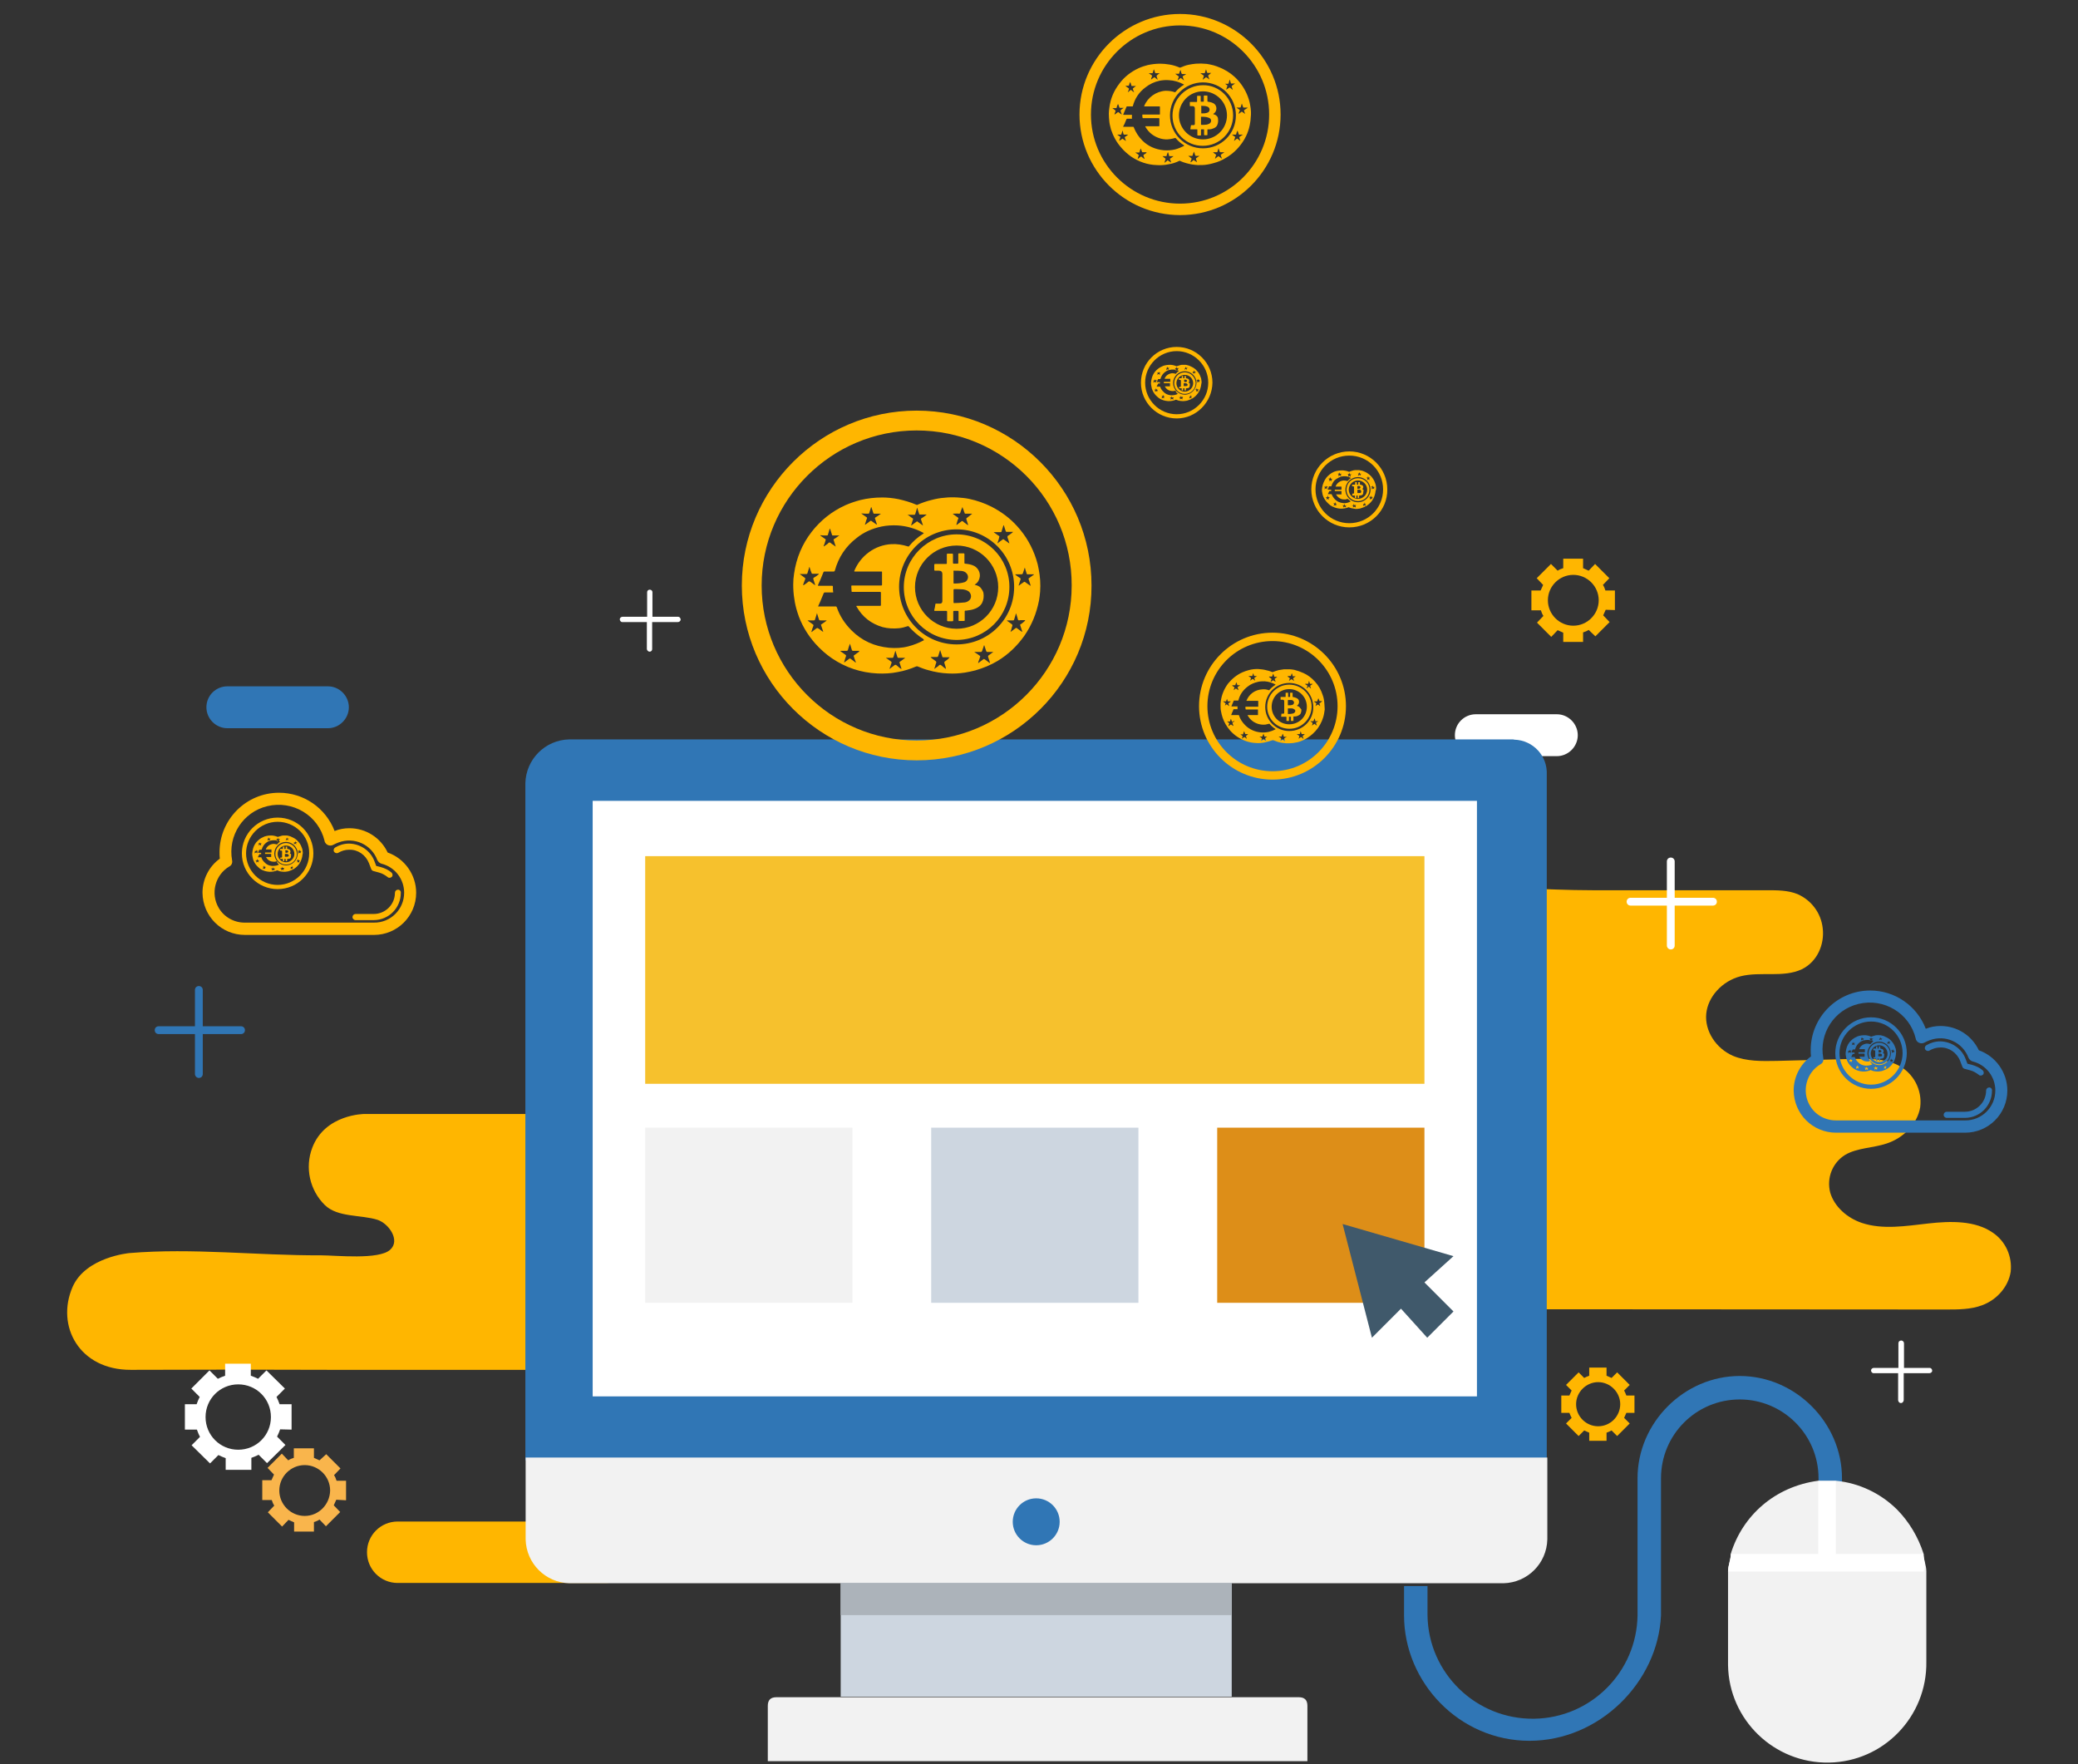 <?xml version="1.0" encoding="utf-8"?>
<!-- Generator: Adobe Illustrator 21.0.2, SVG Export Plug-In . SVG Version: 6.00 Build 0)  -->
<svg version="1.1" id="Layer_1" xmlns="http://www.w3.org/2000/svg" xmlns:xlink="http://www.w3.org/1999/xlink" x="0px" y="0px"
	 width="744px" height="631.5px" viewBox="0 0 744 631.5" style="enable-background:new 0 0 744 631.5;" xml:space="preserve">
<rect x="0" y="0" width="744" height="631.5" fill="#333333" stroke="none"/>
<style type="text/css">
	.st0{fill:#FFFFFF;}
	.st1{fill:#FFB600;}
	.st2{fill:#3076B5;}
	.st3{fill:#F2F2F2;}
	.st4{fill:#CDD6E0;}
	.st5{fill:#ACB3BA;}
	.st6{fill:#F6C12D;}
	.st7{fill:#DD8E18;}
	.st8{fill:#40596B;}
	.st9{fill:#F9B54C;}
</style>
<title>SVG</title>
<g>
	<path class="st0" d="M528.4,255.7h29c4.1,0,7.5,3.4,7.5,7.5l0,0c0,4.1-3.4,7.5-7.5,7.5h-29c-4.1,0-7.5-3.4-7.5-7.5l0,0
		C520.9,259,524.3,255.7,528.4,255.7z"/>
	<path class="st1" d="M142.4,544.7H217c6.1,0,11,4.9,11,11l0,0c0,6.1-4.9,11-11,11h-74.6c-6.1,0-11-4.9-11-11l0,0
		C131.4,549.6,136.3,544.7,142.4,544.7z"/>
	<path class="st1" d="M271,399.3c-2.7-0.4-5.4-0.5-8.2-0.5c-20,0-39.9,0-59.9,0h-72.4c0,0-14.1,0-18.7,12.1
		c-2.7,7.1-0.9,15.2,4.5,20.5c4.6,4.5,12.9,3.4,18.9,5.3c4.1,1.4,8.2,7.4,4.5,10.7c-4,3.7-19.5,2-24.8,2
		c-22.9,0.1-45.8-2.7-68.6-0.8c0,0-15.6,1.4-20.3,12.1c-6.1,14,2.4,29.8,20.9,29.7c24.1-0.1,48.2-0.1,72.2,0h130.7
		c16.1,0,34.4,2.4,49.5-3.5c20.3-7.9,17.1-30.8-3.3-37.1c-6.6-2-13.8-1.7-20.7-1.1c-3,0.3-6,0.5-8.9-0.2s-5.5-2.8-5.6-5.4
		c-0.1-2.4,2-4.6,4.5-5.7c4.7-2,10.3-0.9,14.8-3.3c10-5.4,12.1-16.8,6.8-25.5C283.2,402.8,277.6,400.3,271,399.3z"/>
	<path class="st1" d="M509.9,319.7c1.1-1.6,3.7-1.5,8.3-1.7c17-1,34.8,0.7,51.9,0.7h62.5c3.7,0,7.6,0,11,1.4c5,2.2,8.4,6.8,9,12.2
		c0.7,5.7-1.9,12-7.5,14.7c-6.6,3.1-14.8,0.7-21.9,2.5c-6.6,1.7-11.7,7.3-12.3,13.4c-0.6,6.1,3.4,12.4,9.6,15.1
		c4.8,2,10.3,1.9,15.6,1.8l27.1-0.7c5.6-0.1,11.4-0.2,16.3,2.2c5.6,2.8,8.8,8.9,8,15.1c-1,5.9-5.9,11-12.1,13
		c-4.8,1.6-10.4,1.5-14.7,4c-4.6,2.8-6.8,8.3-5.4,13.6c1.5,5,6,9,11.3,10.8c7.5,2.5,15.8,1.1,23.8,0.2s16.8-1.1,23.1,3.3
		c4.6,3.1,7,8.5,6.4,14c-0.8,5.2-4.8,10-10.3,12c-4,1.5-8.5,1.5-12.9,1.5l-159.5-0.1l-14.3-75l-7.1-37.5c-2-10.5-4.9-20.9-6.3-31.5
		C509.2,322.2,509.3,320.6,509.9,319.7z"/>
	<path class="st2" d="M547.6,623.2c-25.1,0-44.9-20.9-44.9-44.9v-10.5h8.4v10.5c0.3,20.8,17.5,37.3,38.2,37
		c20.3-0.3,36.7-16.7,37-37v-49.1c0-19.9,16.7-36.6,36.6-36.6s36.6,16.7,36.6,36.6v10.5h-8.4v-10.5c0-15.6-12.7-28.2-28.2-28.2
		c-15.6,0-28.2,12.6-28.2,28.2v49.1C593.6,602.2,572.7,623.2,547.6,623.2z"/>
	<path class="st2" d="M541.3,264.7H203.8c-8.6,0.2-15.5,7.1-15.7,15.7v242.4h365.7V277.3c0.3-6.7-4.9-12.3-11.6-12.5
		C542,264.7,541.6,264.7,541.3,264.7z"/>
	<path class="st3" d="M188.2,521.8v29.3c0.2,8.6,7.1,15.5,15.7,15.7h334.4c8.6-0.2,15.5-7.1,15.7-15.7v-29.3H188.2z"/>
	<circle class="st2" cx="371" cy="544.8" r="8.4"/>
	<rect x="301" y="566.7" class="st4" width="140" height="40.7"/>
	<path class="st3" d="M467.2,630.5H274.9v-19.8c0-2.1,1-3.1,3.1-3.1h187c2.1,0,3.1,1,3.1,3.1v19.8H467.2z"/>
	<rect x="301" y="566.7" class="st5" width="140" height="11.5"/>
	<rect x="212.2" y="286.7" class="st0" width="316.6" height="213.2"/>
	<rect x="231" y="306.5" class="st6" width="279" height="81.5"/>
	<rect x="231" y="403.7" class="st3" width="74.2" height="62.7"/>
	<rect x="333.4" y="403.7" class="st4" width="74.2" height="62.7"/>
	<rect x="435.8" y="403.7" class="st7" width="74.2" height="62.7"/>
	<polygon class="st8" points="480.7,438.2 491.2,478.9 501.6,468.5 511,478.9 520.4,469.5 510,459.1 520.4,449.7 	"/>
	<path class="st3" d="M689.7,565.7v29.2c0.3,19.6-15.3,35.8-34.9,36.1c-19.6,0.3-35.8-15.3-36.1-34.9c0-0.4,0-0.8,0-1.2v-32.4
		c0-2.1,1-4.2,1-6.3c4.2-13.6,15.7-24,31.3-26.1h6.3c8.3,0.8,16.1,4.5,22,10.4c4.3,4.4,7.5,9.8,9.4,15.7c0,2.1,1,4.2,1,6.3
		C689.7,563.6,689.7,564.6,689.7,565.7z"/>
	<path class="st0" d="M688.7,556.3h-31.4v-26.1H651v26.1h-31.3c0,2.1-1,4.2-1,6.3h70C689.7,560.5,688.7,558.4,688.7,556.3z"/>
	<path class="st1" d="M585.2,505.8v-6.2h-2.9c-0.2-0.6-0.5-1.2-0.8-1.8l2-2l-4.5-4.5l-2,2c-0.6-0.3-1.2-0.5-1.8-0.8v-2.9H569v2.9
		c-0.6,0.2-1.2,0.5-1.8,0.8l-2-2l-4.5,4.5l2,2c-0.3,0.6-0.5,1.2-0.8,1.8H559v6.2h2.9c0.2,0.6,0.5,1.2,0.8,1.8l-2,2l4.5,4.5l2-2
		c0.6,0.3,1.2,0.5,1.8,0.8v2.9h6.2v-2.9c0.6-0.2,1.2-0.5,1.8-0.8l2,2l4.5-4.5l-2-2c0.3-0.6,0.5-1.2,0.8-1.8H585.2z M572.2,510.6
		c-4.4,0-7.9-3.6-7.9-7.9s3.6-7.9,7.9-7.9s7.9,3.6,7.9,7.9S576.6,510.6,572.2,510.6L572.2,510.6L572.2,510.6z"/>
	<path class="st9" d="M123.9,537.1v-7h-3.4c-0.2-0.7-0.5-1.4-0.9-2l2.3-2.4l-5.1-5.1l-2.4,2.2c-0.6-0.3-1.3-0.6-2-0.9v-3.4h-7.2v3.4
		c-0.7,0.2-1.4,0.5-2,0.9l-2.3-2.4l-5.1,5.1l2.3,2.4c-0.3,0.6-0.6,1.3-0.9,2h-3.3v7.1h3.4c0.2,0.7,0.5,1.4,0.9,2l-2.3,2.4l5.1,5.1
		l2.3-2.4c0.6,0.3,1.3,0.6,2,0.9v3.3h7.1v-3.4c0.7-0.2,1.4-0.5,2-0.9l2.3,2.4l5.1-5.1l-2.3-2.4c0.3-0.6,0.6-1.3,0.9-2L123.9,537.1z
		 M109.1,542.7c-5,0-9.1-4.1-9.1-9.1s4.1-9.1,9.1-9.1s9.1,4.1,9.1,9.1l0,0C118.1,538.6,114.1,542.7,109.1,542.7L109.1,542.7z"/>
	<path class="st0" d="M104.4,511.8v-9.1h-4.3c-0.3-0.9-0.7-1.8-1.1-2.6l3-3l-6.6-6.5l-3,3c-0.8-0.4-1.7-0.8-2.6-1.1v-4.3h-9.2v4.3
		c-0.9,0.3-1.8,0.7-2.6,1.1l-3-3l-6.5,6.5l3,3c-0.4,0.8-0.8,1.7-1.1,2.6h-4.2v9.1h4.3c0.3,0.9,0.7,1.8,1.1,2.6l-3,3l6.6,6.5l3-3
		c0.8,0.4,1.7,0.8,2.6,1.1v4.2H90v-4.3c0.9-0.3,1.8-0.7,2.6-1.1l3,3l6.6-6.5l-3-3c0.4-0.8,0.8-1.7,1.1-2.6L104.4,511.8z M85.3,519
		c-6.5,0-11.7-5.2-11.7-11.7s5.2-11.7,11.7-11.7S97,500.8,97,507.3S91.8,519,85.3,519L85.3,519z"/>
	<path class="st1" d="M578.2,218.4v-7h-3.4c-0.2-0.7-0.5-1.4-0.9-2l2.3-2.4l-5.1-5.1l-2.3,2.4c-0.6-0.3-1.3-0.6-2-0.9V200h-7.1v3.4
		c-0.7,0.2-1.4,0.5-2,0.9l-2.4-2.4l-5.1,5.1l2.3,2.4c-0.3,0.6-0.6,1.3-0.9,2h-3.3v7.1h3.4c0.2,0.7,0.5,1.4,0.9,2l-2.3,2.4l5.1,5.1
		l2.3-2.4c0.6,0.3,1.3,0.6,2,0.9v3.3h7.1v-3.4c0.7-0.2,1.4-0.5,2-0.9l2.4,2.3l5.1-5.1l-2.3-2.4c0.3-0.6,0.6-1.3,0.9-2L578.2,218.4z
		 M563.3,224c-5,0-9.1-4.1-9.1-9.1s4.1-9.1,9.1-9.1s9.1,4.1,9.1,9.1l0,0C572.4,219.9,568.3,224,563.3,224z"/>
	<path class="st1" d="M149,319.6c0,8.4-6.8,15.1-15.1,15.1H87.7c-8.4,0-15.1-6.7-15.2-15.1c0-4.8,2.3-9.4,6.2-12.2
		c-0.1-0.8-0.1-1.6-0.1-2.3c0-11.7,9.5-21.3,21.3-21.3c8.8,0,16.7,5.4,19.9,13.7c1.7-0.7,3.5-1,5.3-1c5.9,0,11.2,3.4,13.7,8.7
		C144.8,307.3,149,313.1,149,319.6L149,319.6z M144.7,319.6c0-4.9-3.3-9.2-8.1-10.4c-0.7-0.2-1.2-0.7-1.5-1.3
		c-2.1-5.6-8.3-8.4-13.9-6.3c-0.6,0.2-1.2,0.5-1.8,0.8c-1,0.6-2.4,0.3-3-0.8c-0.1-0.2-0.2-0.4-0.2-0.6c-2.2-9.1-11.4-14.6-20.5-12.4
		c-8.7,2.1-14.2,10.6-12.6,19.4c0.2,0.9-0.2,1.8-1,2.2c-5.1,3-6.8,9.7-3.8,14.8c1.9,3.3,5.5,5.3,9.3,5.3h46.2
		C139.9,330.4,144.7,325.5,144.7,319.6L144.7,319.6z M142.5,318.5c-0.6,0-1.1,0.5-1.1,1.1l0,0c0,4.2-3.4,7.6-7.6,7.6h-6.5
		c-0.6,0-1.1,0.5-1.1,1.1s0.5,1.1,1.1,1.1h6.5c5.4,0,9.7-4.4,9.7-9.7C143.6,319,143.1,318.5,142.5,318.5L142.5,318.5z M132.1,309
		l0.8,2.1c0.1,0.3,0.4,0.6,0.7,0.7l2.2,0.6c1.1,0.3,2.1,0.9,3,1.6c0.4,0.4,1.1,0.3,1.5-0.1l0,0c0.4-0.4,0.3-1.1-0.1-1.5l0,0
		c-1.1-1-2.5-1.6-3.9-2l-1.6-0.4l-0.6-1.6c-1.4-3.8-5-6.3-9.1-6.4c-1.8,0-3.5,0.5-5,1.4c-0.5,0.3-0.7,1-0.4,1.5s1,0.7,1.5,0.4
		c1.2-0.7,2.5-1.1,3.9-1.1C128.1,304.1,130.9,306,132.1,309L132.1,309z"/>
	<path class="st0" d="M232.6,233.3c0.5,0,0.9-0.4,0.9-0.9v-9.7h9.2c0.5,0,1-0.4,1-0.9s-0.4-1-0.9-1l0,0h-9.2V212
		c0-0.5-0.4-0.9-1-0.9c-0.5,0-0.9,0.4-0.9,0.9v8.8h-8.8c-0.5,0-1,0.4-1,0.9s0.4,1,0.9,1l0,0h8.8v9.7
		C231.7,232.9,232.1,233.3,232.6,233.3z"/>
	<path class="st0" d="M680.6,502.3c0.5,0,0.9-0.4,1-1v-9.7h9.2c0.5,0,1-0.4,1-0.9s-0.4-1-0.9-1l0,0h-9.2v-8.8c0-0.5-0.4-1-1-1
		s-1,0.4-1,1v8.8h-8.8c-0.5,0-1,0.4-1,0.9s0.4,1,0.9,1l0,0h8.8v9.7C679.7,501.9,680.1,502.3,680.6,502.3z"/>
	<path class="st0" d="M598.2,339.9c0.8,0,1.4-0.6,1.4-1.4l0,0v-14.3h13.7c0.8,0,1.4-0.6,1.4-1.4c0-0.8-0.6-1.4-1.4-1.4h-13.7v-13
		c0-0.8-0.6-1.4-1.4-1.4c-0.8,0-1.4,0.6-1.4,1.4v13h-13c-0.8,0-1.4,0.6-1.4,1.4s0.6,1.4,1.4,1.4h13v14.3
		C596.8,339.2,597.4,339.9,598.2,339.9L598.2,339.9L598.2,339.9z"/>
	<path class="st2" d="M71.2,385.9c0.8,0,1.4-0.6,1.4-1.4v-14.3h13.7c0.8,0,1.4-0.6,1.4-1.4s-0.6-1.4-1.4-1.4l0,0H72.6v-13
		c0-0.8-0.6-1.4-1.4-1.4s-1.4,0.6-1.4,1.4v13h-13c-0.8,0-1.4,0.6-1.4,1.4s0.6,1.4,1.4,1.4l0,0h13v14.3
		C69.8,385.2,70.4,385.9,71.2,385.9L71.2,385.9z"/>
	<path class="st2" d="M81.4,245.7h36c4.1,0,7.5,3.4,7.5,7.5l0,0c0,4.1-3.4,7.5-7.5,7.5h-36c-4.1,0-7.5-3.4-7.5-7.5l0,0
		C73.9,249,77.3,245.7,81.4,245.7z"/>
	<path class="st2" d="M718.7,390.4c0,8.4-6.8,15.1-15.1,15.1h-46.2c-8.4,0-15.1-6.7-15.2-15.1c0-4.8,2.3-9.4,6.2-12.2
		c-0.1-0.8-0.1-1.6-0.1-2.3c0-11.7,9.5-21.3,21.3-21.3c8.8,0,16.7,5.4,19.9,13.7c1.7-0.7,3.5-1,5.3-1c5.9,0,11.2,3.4,13.7,8.7
		C714.5,378.1,718.7,383.9,718.7,390.4L718.7,390.4z M714.4,390.4c0-4.9-3.3-9.2-8.1-10.4c-0.7-0.2-1.2-0.7-1.5-1.3
		c-2.1-5.6-8.3-8.4-13.9-6.3c-0.6,0.2-1.2,0.5-1.8,0.8c-1,0.6-2.4,0.3-3-0.8c-0.1-0.2-0.2-0.4-0.2-0.6c-2.2-9.1-11.4-14.6-20.5-12.4
		c-8.7,2.1-14.2,10.6-12.6,19.4c0.2,0.9-0.2,1.8-1,2.2c-5.1,3-6.8,9.7-3.8,14.8c1.9,3.3,5.5,5.3,9.3,5.3h46.2
		C709.6,401.2,714.4,396.3,714.4,390.4L714.4,390.4z M712.2,389.3c-0.6,0-1.1,0.5-1.1,1.1l0,0c0,4.2-3.4,7.6-7.6,7.6H697
		c-0.6,0-1.1,0.5-1.1,1.1s0.5,1.1,1.1,1.1h6.5c5.4,0,9.7-4.4,9.7-9.7C713.3,389.8,712.8,389.3,712.2,389.3L712.2,389.3z
		 M701.8,379.8l0.8,2.1c0.1,0.3,0.4,0.6,0.7,0.7l2.2,0.6c1.1,0.3,2.1,0.9,3,1.6c0.4,0.4,1.1,0.3,1.5-0.1l0,0
		c0.4-0.4,0.3-1.1-0.1-1.5l0,0c-1.1-1-2.5-1.6-3.9-2l-1.6-0.4l-0.6-1.6c-1.4-3.8-5-6.3-9.1-6.4c-1.8,0-3.5,0.5-5,1.4
		c-0.5,0.3-0.7,1-0.4,1.5s1,0.7,1.5,0.4c1.2-0.7,2.5-1.1,3.9-1.1C697.8,374.9,700.6,376.8,701.8,379.8L701.8,379.8z"/>
	<g>
		<path class="st1" d="M371.9,203.8c-0.2-1.2-0.5-2.4-0.9-3.6c-1.4-4.4-3.7-8.4-6.8-11.8c-2.6-2.9-5.7-5.2-9.2-7
			c-2.6-1.3-5.2-2.2-8-2.8c-1.4-0.3-2.7-0.4-4.1-0.5c-1.6-0.1-3.2-0.1-4.8,0.1c-1.6,0.1-3.1,0.4-4.6,0.8c-1.7,0.4-3.4,1-5,1.7
			c-0.1,0.1-0.3,0.1-0.4,0c-2.1-0.9-4.2-1.5-6.4-2c-2-0.4-4-0.6-5.8-0.6c-2.8,0-5.3,0.3-7.8,0.9c-1.9,0.5-3.7,1.1-5.5,1.9
			c-4.8,2.2-8.8,5.4-12,9.5c-3.4,4.4-5.5,9.4-6.3,15c-0.2,1.3-0.3,2.5-0.3,3.8c0,1.7,0.1,3.5,0.4,5.2c0.2,1.6,0.6,3.2,1.1,4.8
			c1.3,4.2,3.5,7.9,6.4,11.2c1.8,2,3.8,3.8,6,5.3c4.9,3.3,10.3,5.1,16.2,5.4c2.4,0.1,4.9,0,7.3-0.5c2.3-0.4,4.5-1.1,6.6-2
			c0.2-0.1,0.4-0.1,0.6,0c1.2,0.5,2.5,1,3.7,1.3c2.4,0.7,4.8,1.1,7.2,1.2c2,0.1,3.9,0,5.9-0.3c1.3-0.2,2.6-0.5,3.8-0.8
			c2.8-0.8,5.5-1.9,8-3.4c3.8-2.3,6.9-5.3,9.5-8.9c2.7-3.9,4.4-8.1,5.3-12.7c0.2-1.1,0.3-2.1,0.4-3.2
			C372.6,209.1,372.4,206.4,371.9,203.8z M356.2,190.5c0.7,0,1.3,0,2,0c0.3,0,0.4-0.1,0.4-0.3c0.2-0.6,0.4-1.2,0.6-1.9
			c0-0.1,0.1-0.2,0.2-0.3c0.2,0.8,0.5,1.5,0.7,2.2c0.1,0.2,0.2,0.2,0.3,0.2c0.7,0,1.3,0,2,0c0.1,0,0.2,0,0.3,0
			c-0.1,0.2-0.3,0.3-0.4,0.4c-0.4,0.3-0.9,0.7-1.4,1c-0.2,0.1-0.2,0.2-0.2,0.5c0.2,0.7,0.5,1.4,0.7,2.2c0,0,0,0-0.1,0
			c-0.6-0.4-1.2-0.9-1.8-1.3c-0.2-0.2-0.4-0.2-0.6,0c-0.5,0.4-1,0.7-1.5,1.1c-0.1,0.1-0.2,0.2-0.3,0.2c0.2-0.5,0.3-1,0.5-1.5
			c0-0.2,0.1-0.3,0.1-0.5c0.2-0.5,0.2-0.5-0.3-0.8c-0.5-0.3-0.9-0.7-1.4-1c-0.1-0.1-0.2-0.1-0.2-0.2
			C356,190.5,356.1,190.5,356.2,190.5z M343.4,183.9c0.2,0,0.3-0.1,0.4-0.3c0.2-0.7,0.5-1.4,0.8-2.1c0.1,0.4,0.2,0.7,0.4,1.1
			c0.1,0.4,0.2,0.7,0.4,1.1c0,0.2,0.1,0.2,0.3,0.2c0.8,0,1.5,0,2.3,0c0,0,0,0.1,0,0.1c-0.3,0.2-0.6,0.4-0.9,0.7
			c-0.3,0.2-0.6,0.5-0.9,0.7c-0.2,0.1-0.3,0.3-0.2,0.5c0.2,0.6,0.4,1.3,0.6,1.9c0,0.1,0.1,0.1,0,0.2c-0.2-0.1-0.4-0.2-0.6-0.4
			c-0.4-0.3-0.9-0.6-1.3-1c-0.2-0.1-0.3-0.1-0.4,0c-0.5,0.4-1.1,0.8-1.6,1.2c-0.1,0.1-0.1,0.1-0.3,0.1c0.1-0.4,0.2-0.7,0.3-1.1
			c0.1-0.4,0.2-0.8,0.4-1.1c0.1-0.2,0-0.3-0.1-0.4c-0.6-0.4-1.1-0.8-1.7-1.2c-0.1,0-0.1-0.1-0.1-0.2
			C341.9,183.9,342.7,183.8,343.4,183.9z M325.3,184.3c0.7,0,1.4,0,2,0c0.2,0,0.3-0.1,0.4-0.3c0.2-0.7,0.4-1.3,0.6-2
			c0-0.1,0-0.1,0.1-0.2c0.1,0.4,0.3,0.9,0.4,1.3c0.1,0.3,0.2,0.6,0.3,0.9c0,0.2,0.1,0.2,0.3,0.2c0.8,0,1.5,0,2.4,0
			c-0.2,0.2-0.4,0.3-0.5,0.4c-0.4,0.3-0.9,0.7-1.3,0.9c-0.3,0.2-0.3,0.3-0.2,0.6c0.2,0.6,0.4,1.2,0.6,1.8c0,0.1,0.1,0.1,0,0.2
			c-0.6-0.4-1.2-0.9-1.8-1.3c-0.2-0.2-0.3-0.2-0.5,0c-0.6,0.4-1.2,0.9-1.8,1.3c0,0,0,0-0.1,0c0.2-0.6,0.4-1.3,0.6-1.9
			c0.2-0.5,0.2-0.5-0.3-0.8c-0.5-0.4-1.1-0.8-1.6-1.2C325.1,184.2,325.2,184.3,325.3,184.3z M310.8,183.9c0.2,0,0.3,0,0.4-0.2
			c0.2-0.7,0.5-1.5,0.7-2.2c0.2,0.2,0.2,0.5,0.3,0.7c0.2,0.5,0.3,1,0.5,1.5c0.1,0.2,0.1,0.2,0.3,0.2c0.7,0,1.3,0,2,0
			c0.1,0,0.2,0,0.3,0c0,0.2-0.1,0.2-0.2,0.2c-0.5,0.4-1,0.8-1.6,1.1c-0.2,0.1-0.3,0.3-0.2,0.5c0.2,0.7,0.5,1.4,0.7,2.1
			c-0.1,0-0.2-0.1-0.3-0.1c-0.6-0.4-1.1-0.8-1.7-1.2c-0.2-0.1-0.3-0.1-0.4,0c-0.6,0.5-1.2,0.9-1.9,1.4c0-0.3,0.1-0.6,0.2-0.8
			c0.1-0.5,0.3-1,0.5-1.5c0.1-0.2,0-0.3-0.1-0.4c-0.6-0.4-1.1-0.8-1.7-1.2c-0.1,0-0.1-0.1-0.2-0.2
			C309.3,183.9,310.1,183.9,310.8,183.9z M295.7,191.7c0.1,0,0.3,0,0.4,0c0.2,0,0.3-0.1,0.3-0.2c0.2-0.7,0.4-1.3,0.6-2
			c0-0.1,0-0.2,0.2-0.2c0.2,0.7,0.5,1.5,0.7,2.2c0.1,0.2,0.1,0.2,0.3,0.2c0.7,0,1.3,0,2,0c0.1,0,0.2,0,0.3,0
			c-0.1,0.1-0.2,0.2-0.3,0.2c-0.5,0.4-1.1,0.8-1.6,1.1c-0.2,0.1-0.2,0.2-0.1,0.4c0.2,0.6,0.4,1.3,0.6,1.9c0,0.1,0.1,0.2,0.1,0.4
			c-0.5-0.4-0.9-0.7-1.4-1c-0.3-0.2-0.5-0.5-0.8-0.5c-0.3,0-0.5,0.3-0.7,0.5c-0.4,0.3-0.9,0.6-1.3,0.9c0,0,0,0-0.1,0
			c0-0.3,0.2-0.6,0.3-0.9c0.1-0.4,0.3-0.9,0.4-1.3c0.1-0.2,0-0.3-0.1-0.4c-0.6-0.4-1.1-0.8-1.7-1.2c-0.1,0-0.1-0.1-0.1-0.2
			C294.5,191.7,295.1,191.7,295.7,191.7z M287.5,209.5c0.2-0.5,0.3-1,0.5-1.4c0.1-0.3,0.2-0.5,0.3-0.8c0.1-0.2,0-0.3-0.1-0.4
			c-0.5-0.4-1.1-0.8-1.6-1.2c-0.1-0.1-0.2-0.1-0.2-0.2c0.1-0.1,0.2,0,0.3,0c0.7,0,1.4,0,2,0c0.2,0,0.3-0.1,0.4-0.3
			c0.2-0.7,0.4-1.3,0.6-2c0-0.1,0-0.2,0.1-0.2c0.1,0,0.1,0.1,0.1,0.2c0.2,0.7,0.4,1.3,0.7,2c0.1,0.2,0.1,0.2,0.3,0.2
			c0.8,0,1.5,0,2.3,0c0,0.1-0.1,0.2-0.2,0.3c-0.5,0.4-1,0.8-1.6,1.1c-0.2,0.1-0.2,0.2-0.2,0.5c0.2,0.6,0.4,1.3,0.6,1.9
			c0,0.1,0.1,0.1,0,0.3c-0.6-0.5-1.2-0.9-1.8-1.3c-0.2-0.1-0.3-0.1-0.5,0c-0.5,0.4-1,0.8-1.6,1.2
			C287.7,209.4,287.6,209.5,287.5,209.5z M295.8,222.3c-0.5,0.4-1.1,0.8-1.7,1.2c-0.2,0.1-0.2,0.2-0.1,0.4c0.2,0.7,0.5,1.4,0.7,2.1
			c0,0,0,0.1,0,0.2c-0.4-0.3-0.8-0.5-1.1-0.8c-0.3-0.2-0.5-0.4-0.8-0.5c-0.1-0.1-0.2-0.1-0.4,0c-0.6,0.4-1.2,0.9-1.7,1.3
			c0,0-0.1,0.1-0.2,0c0.2-0.7,0.4-1.4,0.7-2.1c0.1-0.3,0.1-0.4-0.2-0.6c-0.6-0.4-1.2-0.9-1.8-1.3c0,0,0,0,0-0.1c0.7,0,1.5,0,2.2,0
			c0.2,0,0.4-0.1,0.4-0.3c0.2-0.7,0.5-1.5,0.7-2.3c0.2,0.7,0.4,1.3,0.6,1.9c0.2,0.7,0.2,0.7,0.9,0.7c0.6,0,1.2,0,1.9,0
			C296,222.2,295.9,222.3,295.8,222.3z M307.3,233.5c-0.5,0.4-1,0.7-1.5,1.1c-0.2,0.1-0.2,0.3-0.1,0.4c0.2,0.7,0.4,1.3,0.7,2
			c0,0,0,0.1,0,0.2c-0.2,0-0.2-0.1-0.3-0.2c-0.5-0.4-1.1-0.8-1.6-1.2c-0.2-0.1-0.3-0.1-0.4,0c-0.5,0.4-1.1,0.8-1.6,1.2
			c-0.1,0.1-0.1,0.1-0.3,0.1c0.1-0.4,0.3-0.8,0.4-1.3c0.1-0.3,0.2-0.6,0.3-0.9c0.1-0.2,0-0.3-0.2-0.5c-0.6-0.4-1.1-0.8-1.7-1.2
			c0,0-0.1-0.1-0.1-0.1c0,0,0,0,0-0.1c0.7,0,1.4,0,2.2,0c0.3,0,0.4-0.1,0.5-0.4c0.2-0.7,0.4-1.4,0.7-2.1c0.1,0,0.1,0.1,0.1,0.2
			c0.2,0.7,0.4,1.3,0.6,2c0.1,0.2,0.2,0.3,0.4,0.3c0.7,0,1.3,0,2,0c0.1,0,0.2,0,0.3,0C307.5,233.4,307.4,233.5,307.3,233.5z
			 M322.1,237.3c0.2,0.6,0.4,1.3,0.6,1.9c0,0.1,0.1,0.2,0,0.3c-0.5-0.3-0.9-0.6-1.3-1c-0.3-0.2-0.5-0.5-0.8-0.5
			c-0.3,0-0.5,0.3-0.8,0.5c-0.4,0.3-0.9,0.6-1.3,1c0-0.3,0.1-0.5,0.2-0.7c0.2-0.5,0.3-1,0.5-1.5c0.1-0.2,0-0.3-0.2-0.5
			c-0.6-0.4-1.2-0.9-1.8-1.3c0,0,0,0,0,0c0.1-0.1,0.2,0,0.3,0c0.7,0,1.3,0,2,0c0.2,0,0.3-0.1,0.4-0.3c0.2-0.7,0.4-1.3,0.6-2
			c0-0.1,0-0.1,0.1-0.2c0.2,0.7,0.5,1.5,0.7,2.2c0.1,0.2,0.1,0.3,0.4,0.3c0.7,0,1.3,0,2,0c0.1,0,0.2,0,0.3,0c0,0,0,0,0,0.1
			c-0.6,0.4-1.2,0.9-1.8,1.3C322.1,236.9,322,237,322.1,237.3z M330.6,229.3c-1.7,0.9-3.5,1.6-5.4,2.1c-2.3,0.6-4.6,0.7-6.9,0.5
			c-5.2-0.5-9.7-2.5-13.4-6.2c-2.4-2.4-4.2-5.1-5.3-8.3c-0.1-0.2-0.2-0.3-0.4-0.3c-2,0-4,0-6.1,0c-0.1,0-0.1,0-0.2,0
			c0.3-0.6,0.5-1.2,0.8-1.8c0.4-1,0.8-1.9,1.2-2.9c0.1-0.2,0.2-0.3,0.4-0.3c0.9,0,1.9,0,2.8,0c0.2,0,0.3,0,0.2-0.2
			c-0.1-0.6-0.1-1.2-0.1-1.9c0-0.2-0.1-0.3-0.3-0.3c-1.6,0-3.2,0-4.8,0c-0.3,0-0.3,0-0.2-0.3c0.7-1.5,1.3-3,1.9-4.5
			c0.1-0.2,0.2-0.3,0.4-0.3c1.1,0,2.2,0,3.3,0c0.2,0,0.3-0.1,0.4-0.3c1.3-4.8,3.9-8.7,7.8-11.7c2.6-2.1,5.6-3.4,8.9-4.1
			c1.9-0.4,3.9-0.5,5.8-0.4c3.2,0.2,6.3,1.1,9.1,2.6c0.3,0.2,0.3,0.2,0,0.4c-1.9,1.2-3.6,2.7-5,4.4c-0.1,0.2-0.2,0.2-0.5,0.1
			c-1.9-0.6-3.8-0.9-5.8-0.8c-6,0.3-11.1,4.2-13.3,9.5c-0.1,0.3-0.1,0.3,0.2,0.3c3.1,0,6.2,0,9.3,0c0.4,0,0.4,0,0.4,0.4
			c0,1.4,0,2.9,0,4.3c0,0.3-0.1,0.3-0.3,0.3c-3.4,0-6.9,0-10.3,0c-0.4,0-0.4,0-0.4,0.4c0,0.6,0.1,1.2,0.1,1.7c0,0.2,0.1,0.2,0.3,0.2
			c0.5,0,1,0,1.4,0c2.8,0,5.7,0,8.5,0c0.2,0,0.3,0.1,0.3,0.3c0,1.5,0,2.9,0,4.4c0,0.2-0.1,0.3-0.3,0.3c-2.7,0-5.5,0-8.2,0
			c-0.4,0-0.4,0-0.2,0.3c2.1,3.7,5.2,6.1,9.3,7.3c1.9,0.5,3.9,0.6,5.9,0.4c1-0.1,2.1-0.4,3-0.7c0.2-0.1,0.3-0.1,0.5,0.1
			c1.5,1.7,3.2,3.2,5.1,4.4C330.9,229.2,330.9,229.2,330.6,229.3z M338.3,236.8c-0.2,0.1-0.2,0.3-0.2,0.5c0.2,0.7,0.5,1.4,0.6,2.2
			c-0.4-0.3-0.9-0.6-1.3-1c-0.3-0.2-0.5-0.5-0.8-0.5c-0.3,0-0.5,0.3-0.7,0.5c-0.4,0.3-0.9,0.6-1.3,0.9c0,0,0,0-0.1,0
			c0.2-0.5,0.4-1.1,0.5-1.6c0.1-0.3,0.3-0.6,0.2-0.9c-0.1-0.2-0.5-0.4-0.7-0.6c-0.4-0.3-0.9-0.6-1.3-1c0.1-0.1,0.2-0.1,0.3-0.1
			c0.7,0,1.3,0,2,0c0.2,0,0.3-0.1,0.4-0.3c0.2-0.6,0.4-1.3,0.6-1.9c0-0.1,0.1-0.2,0.1-0.3c0.2,0.7,0.5,1.4,0.7,2.1
			c0.1,0.5,0.1,0.5,0.6,0.5c0.6,0,1.2,0,1.8,0c0.1,0,0.2,0,0.3,0C339.6,235.9,338.9,236.4,338.3,236.8z M355.5,233.5
			c-0.5,0.4-1,0.7-1.5,1.1c-0.2,0.1-0.3,0.3-0.2,0.6c0.2,0.6,0.4,1.2,0.6,1.9c0,0.1,0.1,0.1,0,0.3c-0.4-0.3-0.8-0.6-1.2-0.9
			c-0.2-0.2-0.4-0.3-0.7-0.5c-0.2-0.1-0.3-0.1-0.4,0c-0.5,0.4-1.1,0.8-1.6,1.2c-0.1,0.1-0.1,0.2-0.3,0.1c0.1-0.4,0.2-0.8,0.4-1.2
			c0.1-0.3,0.2-0.6,0.3-0.9c0.1-0.3,0-0.4-0.2-0.5c-0.5-0.4-1.1-0.8-1.6-1.1c-0.1,0-0.2-0.1-0.2-0.2c0.5,0,1,0,1.5,0
			c0.2,0,0.5,0,0.7,0c0.3,0,0.4-0.1,0.5-0.3c0.2-0.6,0.4-1.1,0.6-1.7c0-0.1,0-0.3,0.2-0.4c0.2,0.7,0.5,1.4,0.7,2.1
			c0.1,0.2,0.2,0.3,0.4,0.3c0.7,0,1.5,0,2.2,0C355.7,233.4,355.6,233.4,355.5,233.5z M342.5,230.7c-11.4,0-20.5-9.2-20.6-20.6
			c0-11.3,9.1-20.6,20.6-20.6c11.4,0,20.6,9.2,20.6,20.6C363.1,221.6,353.9,230.7,342.5,230.7z M366.1,223c-0.2,0.2-0.5,0.4-0.7,0.5
			c-0.2,0.1-0.2,0.2-0.1,0.4c0.2,0.7,0.5,1.5,0.7,2.2c0,0,0,0-0.1,0.1c-0.6-0.4-1.2-0.9-1.8-1.3c-0.2-0.2-0.3-0.1-0.5,0
			c-0.5,0.4-1.1,0.8-1.6,1.2c-0.1,0-0.1,0.1-0.2,0.1c0.2-0.6,0.4-1.2,0.5-1.7c0.3-0.8,0.3-0.8-0.4-1.3c-0.5-0.3-0.9-0.7-1.4-1
			c0.1-0.1,0.2-0.1,0.2-0.1c0.7,0,1.4,0,2,0c0.2,0,0.3,0,0.4-0.3c0.2-0.7,0.4-1.3,0.6-2c0-0.1,0-0.1,0.1-0.2c0.2,0.5,0.3,1,0.5,1.6
			c0.1,0.3,0.1,0.7,0.3,0.8c0.2,0.2,0.6,0,0.8,0c0.5,0,1.1,0,1.6,0c0,0,0,0,0.1,0C366.9,222.4,366.5,222.7,366.1,223z M369.9,205.9
			c-0.5,0.4-1,0.7-1.5,1.1c-0.2,0.1-0.2,0.2-0.1,0.4c0.2,0.7,0.5,1.4,0.7,2.2c0,0,0,0-0.1,0.1c-0.6-0.4-1.1-0.8-1.7-1.2
			c-0.4-0.3-0.4-0.3-0.8,0c-0.5,0.3-1,0.7-1.4,1c-0.1,0.1-0.1,0.1-0.3,0.1c0-0.1,0-0.2,0.1-0.3c0.2-0.6,0.4-1.3,0.6-1.9
			c0.1-0.2,0-0.3-0.1-0.4c-0.6-0.4-1.2-0.8-1.7-1.2c0,0-0.1-0.1-0.1-0.2c0.7,0,1.3,0,1.9,0c0.7,0,0.7,0,0.9-0.6
			c0.2-0.6,0.4-1.2,0.6-1.8c0.1,0.1,0.1,0.2,0.1,0.3c0.2,0.6,0.4,1.3,0.6,1.9c0.1,0.2,0.1,0.2,0.3,0.2c0.7,0,1.3,0,2,0
			c0.1,0,0.2,0,0.3,0c0,0,0,0,0,0.1C370.2,205.7,370.1,205.8,369.9,205.9z"/>
		<path class="st1" d="M342.5,191.3c-10.3,0-18.9,8.4-18.9,18.9c0,10.4,8.4,18.9,19,18.9c10.4-0.1,18.8-8.5,18.8-19
			C361.4,199.7,352.9,191.3,342.5,191.3z M342.5,225.1c-8.2,0-14.9-6.7-14.9-14.9c0-8.2,6.7-14.9,14.9-14.9
			c8.2,0,14.9,6.7,14.9,14.9C357.4,218.5,350.7,225.1,342.5,225.1z"/>
		<path class="st1" d="M351,210.3c-0.5-0.5-1.1-0.7-1.8-0.9c-0.1,0-0.2,0-0.2-0.1c0-0.1,0.1-0.1,0.1-0.1c1-0.6,1.5-1.5,1.7-2.7
			c0.2-1.6-0.6-3.1-2-3.9c-1-0.5-2.1-0.7-3.2-0.8c-0.2,0-0.3-0.1-0.3-0.3c0-1,0-2.1,0-3.1c0-0.2-0.1-0.3-0.3-0.3c-0.5,0-1.1,0-1.6,0
			c-0.2,0-0.3,0.1-0.3,0.3c0,1,0,2.1,0,3.1c0,0.2-0.1,0.3-0.3,0.3c-0.4,0-0.8,0-1.3,0c-0.2,0-0.3-0.1-0.3-0.3c0-1,0-2,0-3
			c0-0.2-0.1-0.3-0.3-0.3c-0.5,0-1.1,0-1.6,0c-0.2,0-0.3,0.1-0.3,0.3c0,1,0,2,0,3.1c0,0.3-0.1,0.3-0.3,0.3c-1.3,0-2.6,0-3.9,0
			c-0.2,0-0.3,0.1-0.3,0.3c0,0.6,0,1.2,0,1.8c0,0.2,0.1,0.3,0.3,0.3c0.4,0,0.9,0,1.3,0c0.9,0,1.3,0.4,1.3,1.3c0,1.6,0,3.2,0,4.8
			c0,1.6,0,3.2,0,4.8c0,0.6-0.3,0.9-0.9,0.9c-0.4,0-0.9,0-1.3,0c-0.2,0-0.3,0-0.3,0.2c-0.1,0.7-0.2,1.4-0.4,2.1c0,0.3,0,0.3,0.3,0.3
			c1.3,0,2.6,0,3.9,0c0.3,0,0.4,0.1,0.4,0.3c0,1,0,2.1,0,3.1c0,0.2,0.1,0.3,0.3,0.3c0.5,0,1.1,0,1.6,0c0.2,0,0.3-0.1,0.3-0.3
			c0-1,0-2.1,0-3.1c0-0.2,0.1-0.3,0.3-0.3c0.4,0,0.8,0,1.3,0c0.2,0,0.3,0.1,0.3,0.3c0,1,0,2,0,3c0,0.3,0.1,0.4,0.4,0.3
			c0.5,0,1,0,1.4,0c0.4,0,0.4,0,0.4-0.4c0-1,0-2,0-3c0-0.2,0.1-0.3,0.3-0.3c0.3,0,0.6,0,0.9-0.1c1-0.1,1.9-0.3,2.8-0.7
			c0.9-0.4,1.7-1,2.2-1.9c0.6-1.2,0.7-2.4,0.5-3.7C351.9,211.5,351.5,210.9,351,210.3z M341.6,204.3c0.9,0,1.8,0,2.7,0.1
			c0.7,0.1,1.3,0.3,1.8,0.9c0.9,1,0.5,2.6-0.7,3.1c-1.2,0.4-2.5,0.5-3.8,0.5c-0.2,0-0.2-0.1-0.2-0.3c0-0.7,0-1.3,0-2
			c0-0.7,0-1.3,0-2C341.3,204.3,341.4,204.3,341.6,204.3z M346.8,215.1c-0.5,0.4-1.2,0.6-1.8,0.6c-1.1,0.1-2.2,0.2-3.3,0.2
			c-0.3,0-0.3-0.1-0.3-0.3c0-0.7,0-1.4,0-2.2c0-0.7,0-1.5,0-2.2c0-0.2,0.1-0.3,0.3-0.3c1,0,2.1,0,3.1,0.1c0.7,0.1,1.4,0.3,2,0.7
			C347.9,212.6,348,214.3,346.8,215.1z"/>
	</g>
	<g>
		<path class="st1" d="M328.2,272.2c-34.5,0-62.6-28.1-62.6-62.6c0-34.5,28.1-62.6,62.6-62.6s62.6,28.1,62.6,62.6
			C390.9,244.1,362.8,272.2,328.2,272.2z M328.2,154.1c-30.6,0-55.5,24.9-55.5,55.5c0,30.6,24.9,55.5,55.5,55.5s55.5-24.9,55.5-55.5
			C383.8,179,358.9,154.1,328.2,154.1z"/>
	</g>
	<g>
		<path class="st1" d="M474,250.4c-0.1-0.5-0.2-1-0.4-1.5c-0.6-1.9-1.5-3.5-2.9-5c-1.1-1.2-2.4-2.2-3.9-2.9
			c-1.1-0.5-2.2-0.9-3.4-1.2c-0.6-0.1-1.2-0.2-1.7-0.2c-0.7,0-1.3,0-2,0c-0.7,0.1-1.3,0.2-1.9,0.3c-0.7,0.2-1.4,0.4-2.1,0.7
			c-0.1,0-0.1,0-0.2,0c-0.9-0.4-1.8-0.6-2.7-0.8c-0.8-0.2-1.7-0.2-2.4-0.3c-1.2,0-2.2,0.1-3.3,0.4c-0.8,0.2-1.6,0.5-2.3,0.8
			c-2,0.9-3.7,2.3-5.1,4c-1.4,1.9-2.3,4-2.6,6.3c-0.1,0.5-0.1,1.1-0.1,1.6c0,0.7,0,1.4,0.2,2.2c0.1,0.7,0.3,1.3,0.5,2
			c0.6,1.8,1.5,3.3,2.7,4.7c0.7,0.8,1.6,1.6,2.5,2.2c2.1,1.4,4.3,2.2,6.8,2.3c1,0.1,2,0,3.1-0.2c0.9-0.2,1.9-0.5,2.8-0.8
			c0.1,0,0.2,0,0.3,0c0.5,0.2,1,0.4,1.6,0.6c1,0.3,2,0.4,3,0.5c0.8,0,1.7,0,2.5-0.1c0.5-0.1,1.1-0.2,1.6-0.3
			c1.2-0.3,2.3-0.8,3.3-1.4c1.6-1,2.9-2.2,4-3.7c1.1-1.6,1.9-3.4,2.2-5.3c0.1-0.4,0.1-0.9,0.2-1.3
			C474.2,252.6,474.2,251.5,474,250.4z M467.4,244.8c0.3,0,0.5,0,0.8,0c0.1,0,0.2,0,0.2-0.1c0.1-0.3,0.2-0.5,0.2-0.8
			c0,0,0-0.1,0.1-0.1c0.1,0.3,0.2,0.6,0.3,0.9c0,0.1,0.1,0.1,0.1,0.1c0.3,0,0.6,0,0.8,0c0,0,0.1,0,0.1,0c-0.1,0.1-0.1,0.1-0.2,0.2
			c-0.2,0.1-0.4,0.3-0.6,0.4c-0.1,0.1-0.1,0.1-0.1,0.2c0.1,0.3,0.2,0.6,0.3,0.9c0,0,0,0,0,0c-0.3-0.2-0.5-0.4-0.7-0.6
			c-0.1-0.1-0.2-0.1-0.2,0c-0.2,0.2-0.4,0.3-0.6,0.5c0,0-0.1,0.1-0.1,0.1c0.1-0.2,0.1-0.4,0.2-0.6c0-0.1,0-0.1,0.1-0.2
			c0.1-0.2,0.1-0.2-0.1-0.3c-0.2-0.1-0.4-0.3-0.6-0.4c0,0-0.1,0-0.1-0.1C467.3,244.8,467.3,244.8,467.4,244.8z M462,242
			c0.1,0,0.1,0,0.2-0.1c0.1-0.3,0.2-0.6,0.3-0.9c0.1,0.2,0.1,0.3,0.2,0.5c0.1,0.2,0.1,0.3,0.1,0.5c0,0.1,0.1,0.1,0.1,0.1
			c0.3,0,0.6,0,1,0c0,0,0,0,0,0c-0.1,0.1-0.2,0.2-0.4,0.3c-0.1,0.1-0.2,0.2-0.4,0.3c-0.1,0.1-0.1,0.1-0.1,0.2
			c0.1,0.3,0.2,0.5,0.3,0.8c0,0,0,0.1,0,0.1c-0.1,0-0.2-0.1-0.2-0.2c-0.2-0.1-0.4-0.3-0.6-0.4c-0.1,0-0.1-0.1-0.2,0
			c-0.2,0.2-0.5,0.3-0.7,0.5c0,0-0.1,0.1-0.1,0.1c0-0.2,0.1-0.3,0.1-0.4c0.1-0.2,0.1-0.3,0.2-0.5c0-0.1,0-0.1-0.1-0.2
			c-0.2-0.2-0.5-0.3-0.7-0.5c0,0-0.1,0,0-0.1C461.4,242,461.7,242,462,242z M454.4,242.2c0.3,0,0.6,0,0.9,0c0.1,0,0.1,0,0.2-0.1
			c0.1-0.3,0.2-0.6,0.3-0.8c0,0,0-0.1,0.1-0.1c0.1,0.2,0.1,0.4,0.2,0.6c0,0.1,0.1,0.2,0.1,0.4c0,0.1,0.1,0.1,0.1,0.1
			c0.3,0,0.6,0,1,0c-0.1,0.1-0.1,0.1-0.2,0.2c-0.2,0.1-0.4,0.3-0.6,0.4c-0.1,0.1-0.1,0.1-0.1,0.3c0.1,0.3,0.2,0.5,0.3,0.8
			c0,0,0,0.1,0,0.1c-0.3-0.2-0.5-0.4-0.8-0.5c-0.1-0.1-0.1-0.1-0.2,0c-0.2,0.2-0.5,0.4-0.8,0.5c0,0,0,0,0,0c0.1-0.3,0.2-0.5,0.3-0.8
			c0.1-0.2,0.1-0.2-0.1-0.4c-0.2-0.2-0.5-0.3-0.7-0.5C454.3,242.2,454.4,242.2,454.4,242.2z M448.3,242c0.1,0,0.1,0,0.1-0.1
			c0.1-0.3,0.2-0.6,0.3-0.9c0.1,0.1,0.1,0.2,0.1,0.3c0.1,0.2,0.1,0.4,0.2,0.6c0,0.1,0.1,0.1,0.1,0.1c0.3,0,0.6,0,0.8,0
			c0,0,0.1,0,0.1,0c0,0.1,0,0.1-0.1,0.1c-0.2,0.2-0.4,0.3-0.7,0.5c-0.1,0.1-0.1,0.1-0.1,0.2c0.1,0.3,0.2,0.6,0.3,0.9
			c-0.1,0-0.1,0-0.1-0.1c-0.2-0.2-0.5-0.3-0.7-0.5c-0.1,0-0.1,0-0.2,0c-0.3,0.2-0.5,0.4-0.8,0.6c0-0.1,0.1-0.2,0.1-0.3
			c0.1-0.2,0.1-0.4,0.2-0.6c0-0.1,0-0.1-0.1-0.2c-0.2-0.2-0.5-0.3-0.7-0.5c0,0-0.1,0-0.1-0.1C447.7,242,448,242,448.3,242z
			 M442,245.3c0.1,0,0.1,0,0.2,0c0.1,0,0.1,0,0.1-0.1c0.1-0.3,0.2-0.6,0.3-0.8c0,0,0-0.1,0.1-0.1c0.1,0.3,0.2,0.6,0.3,0.9
			c0,0.1,0.1,0.1,0.1,0.1c0.3,0,0.6,0,0.8,0c0,0,0.1,0,0.1,0c0,0.1-0.1,0.1-0.1,0.1c-0.2,0.2-0.4,0.3-0.7,0.5
			c-0.1,0-0.1,0.1-0.1,0.2c0.1,0.3,0.2,0.5,0.3,0.8c0,0,0,0.1,0,0.2c-0.2-0.2-0.4-0.3-0.6-0.4c-0.1-0.1-0.2-0.2-0.3-0.2
			c-0.1,0-0.2,0.1-0.3,0.2c-0.2,0.1-0.4,0.3-0.5,0.4c0,0,0,0,0,0c0-0.1,0.1-0.3,0.1-0.4c0.1-0.2,0.1-0.4,0.2-0.5
			c0-0.1,0-0.1-0.1-0.2c-0.2-0.2-0.5-0.3-0.7-0.5c0,0-0.1,0-0.1-0.1C441.5,245.3,441.7,245.3,442,245.3z M438.5,252.8
			c0.1-0.2,0.1-0.4,0.2-0.6c0-0.1,0.1-0.2,0.1-0.3c0-0.1,0-0.1-0.1-0.2c-0.2-0.2-0.5-0.3-0.7-0.5c0,0-0.1,0-0.1-0.1c0,0,0.1,0,0.1,0
			c0.3,0,0.6,0,0.9,0c0.1,0,0.1,0,0.1-0.1c0.1-0.3,0.2-0.5,0.3-0.8c0,0,0-0.1,0-0.1c0.1,0,0,0,0,0.1c0.1,0.3,0.2,0.6,0.3,0.8
			c0,0.1,0.1,0.1,0.1,0.1c0.3,0,0.6,0,1,0c0,0.1-0.1,0.1-0.1,0.1c-0.2,0.2-0.4,0.3-0.7,0.5c-0.1,0.1-0.1,0.1-0.1,0.2
			c0.1,0.3,0.2,0.5,0.3,0.8c0,0,0,0.1,0,0.1c-0.3-0.2-0.5-0.4-0.8-0.6c-0.1-0.1-0.1-0.1-0.2,0c-0.2,0.2-0.4,0.3-0.7,0.5
			C438.6,252.8,438.6,252.8,438.5,252.8z M442,258.2c-0.2,0.2-0.5,0.3-0.7,0.5c-0.1,0-0.1,0.1,0,0.2c0.1,0.3,0.2,0.6,0.3,0.9
			c0,0,0,0,0,0.1c-0.2-0.1-0.3-0.2-0.5-0.3c-0.1-0.1-0.2-0.1-0.3-0.2c-0.1,0-0.1,0-0.2,0c-0.2,0.2-0.5,0.4-0.7,0.5c0,0,0,0-0.1,0
			c0.1-0.3,0.2-0.6,0.3-0.9c0-0.1,0-0.2-0.1-0.2c-0.3-0.2-0.5-0.4-0.7-0.5c0,0,0,0,0,0c0.3,0,0.6,0,0.9,0c0.1,0,0.1,0,0.2-0.1
			c0.1-0.3,0.2-0.6,0.3-0.9c0.1,0.3,0.2,0.5,0.3,0.8c0.1,0.3,0.1,0.3,0.4,0.3C441.6,258.1,441.8,258.1,442,258.2
			C442.1,258.1,442.1,258.1,442,258.2z M446.8,262.9c-0.2,0.2-0.4,0.3-0.6,0.5c-0.1,0.1-0.1,0.1-0.1,0.2c0.1,0.3,0.2,0.6,0.3,0.8
			c0,0,0,0,0,0.1c-0.1,0-0.1,0-0.1-0.1c-0.2-0.2-0.4-0.3-0.7-0.5c-0.1-0.1-0.1,0-0.2,0c-0.2,0.2-0.4,0.3-0.7,0.5
			c0,0-0.1,0.1-0.1,0.1c0.1-0.2,0.1-0.4,0.2-0.5c0-0.1,0.1-0.3,0.1-0.4c0-0.1,0-0.1-0.1-0.2c-0.2-0.2-0.5-0.3-0.7-0.5c0,0,0,0-0.1,0
			c0,0,0,0,0,0c0.3,0,0.6,0,0.9,0c0.1,0,0.2,0,0.2-0.2c0.1-0.3,0.2-0.6,0.3-0.9c0.1,0,0.1,0.1,0.1,0.1c0.1,0.3,0.2,0.5,0.3,0.8
			c0,0.1,0.1,0.1,0.2,0.1c0.3,0,0.6,0,0.8,0c0,0,0.1,0,0.1,0C446.9,262.8,446.9,262.8,446.8,262.9z M453,264.4
			c0.1,0.3,0.2,0.5,0.3,0.8c0,0,0,0.1,0,0.1c-0.2-0.1-0.4-0.3-0.6-0.4c-0.1-0.1-0.2-0.2-0.3-0.2c-0.1,0-0.2,0.1-0.3,0.2
			c-0.2,0.1-0.4,0.3-0.6,0.4c0-0.1,0-0.2,0.1-0.3c0.1-0.2,0.1-0.4,0.2-0.6c0-0.1,0-0.1-0.1-0.2c-0.3-0.2-0.5-0.4-0.8-0.5
			c0,0,0,0,0,0c0,0,0.1,0,0.1,0c0.3,0,0.6,0,0.8,0c0.1,0,0.1,0,0.2-0.1c0.1-0.3,0.2-0.6,0.3-0.8c0,0,0-0.1,0.1-0.1
			c0.1,0.3,0.2,0.6,0.3,0.9c0,0.1,0.1,0.1,0.1,0.1c0.3,0,0.6,0,0.8,0c0,0,0.1,0,0.1,0c0,0,0,0,0,0c-0.3,0.2-0.5,0.4-0.8,0.6
			C453,264.3,453,264.3,453,264.4z M456.6,261.1c-0.7,0.4-1.5,0.7-2.3,0.9c-1,0.2-1.9,0.3-2.9,0.2c-2.2-0.2-4.1-1.1-5.6-2.6
			c-1-1-1.8-2.2-2.2-3.5c0-0.1-0.1-0.1-0.2-0.1c-0.8,0-1.7,0-2.5,0c0,0,0,0-0.1,0c0.1-0.3,0.2-0.5,0.3-0.8c0.2-0.4,0.4-0.8,0.5-1.2
			c0-0.1,0.1-0.1,0.2-0.1c0.4,0,0.8,0,1.2,0c0.1,0,0.1,0,0.1-0.1c-0.1-0.3,0-0.5,0-0.8c0-0.1,0-0.1-0.1-0.1c-0.7,0-1.4,0-2,0
			c-0.1,0-0.1,0-0.1-0.1c0.3-0.6,0.5-1.3,0.8-1.9c0-0.1,0.1-0.1,0.2-0.1c0.5,0,0.9,0,1.4,0c0.1,0,0.1,0,0.1-0.1
			c0.5-2,1.6-3.6,3.3-4.9c1.1-0.9,2.4-1.4,3.7-1.7c0.8-0.2,1.6-0.2,2.4-0.2c1.4,0.1,2.6,0.5,3.8,1.1c0.1,0.1,0.1,0.1,0,0.2
			c-0.8,0.5-1.5,1.1-2.1,1.8c-0.1,0.1-0.1,0.1-0.2,0.1c-0.8-0.3-1.6-0.4-2.4-0.3c-2.5,0.1-4.7,1.7-5.6,4c-0.1,0.1-0.1,0.1,0.1,0.1
			c1.3,0,2.6,0,3.9,0c0.2,0,0.2,0,0.2,0.2c0,0.6,0,1.2,0,1.8c0,0.1,0,0.1-0.1,0.1c-1.4,0-2.9,0-4.3,0c-0.2,0-0.2,0-0.2,0.2
			c0,0.2,0,0.5,0.1,0.7c0,0.1,0,0.1,0.1,0.1c0.2,0,0.4,0,0.6,0c1.2,0,2.4,0,3.6,0c0.1,0,0.1,0,0.1,0.1c0,0.6,0,1.2,0,1.8
			c0,0.1,0,0.1-0.1,0.1c-1.2,0-2.3,0-3.5,0c-0.1,0-0.2,0-0.1,0.1c0.9,1.6,2.2,2.6,3.9,3.1c0.8,0.2,1.6,0.3,2.5,0.2
			c0.4-0.1,0.9-0.2,1.3-0.3c0.1,0,0.1,0,0.2,0.1c0.6,0.7,1.3,1.3,2.1,1.8C456.7,261.1,456.7,261.1,456.6,261.1z M459.9,264.3
			c-0.1,0.1-0.1,0.1-0.1,0.2c0.1,0.3,0.2,0.6,0.3,0.9c-0.2-0.1-0.4-0.3-0.6-0.4c-0.1-0.1-0.2-0.2-0.3-0.2c-0.1,0-0.2,0.1-0.3,0.2
			c-0.2,0.1-0.4,0.3-0.5,0.4c0,0,0,0,0,0c0.1-0.2,0.1-0.4,0.2-0.7c0-0.1,0.1-0.3,0.1-0.4c0-0.1-0.2-0.2-0.3-0.2
			c-0.2-0.1-0.4-0.3-0.6-0.4c0,0,0.1,0,0.1,0c0.3,0,0.6,0,0.8,0c0.1,0,0.1,0,0.2-0.1c0.1-0.3,0.2-0.5,0.3-0.8c0,0,0-0.1,0.1-0.1
			c0.1,0.3,0.2,0.6,0.3,0.9c0.1,0.2,0.1,0.2,0.3,0.2c0.3,0,0.5,0,0.8,0c0,0,0.1,0,0.1,0C460.4,263.9,460.1,264.1,459.9,264.3z
			 M467.1,262.9c-0.2,0.2-0.4,0.3-0.6,0.5c-0.1,0.1-0.1,0.1-0.1,0.2c0.1,0.3,0.2,0.5,0.3,0.8c0,0,0,0.1,0,0.1
			c-0.2-0.1-0.3-0.2-0.5-0.4c-0.1-0.1-0.2-0.1-0.3-0.2c-0.1-0.1-0.1,0-0.2,0c-0.2,0.2-0.4,0.3-0.7,0.5c0,0-0.1,0.1-0.1,0.1
			c0.1-0.2,0.1-0.3,0.2-0.5c0-0.1,0.1-0.3,0.1-0.4c0-0.1,0-0.2-0.1-0.2c-0.2-0.2-0.4-0.3-0.7-0.5c0,0-0.1,0-0.1-0.1
			c0.2,0,0.4,0,0.6,0c0.1,0,0.2,0,0.3,0c0.1,0,0.2,0,0.2-0.1c0.1-0.2,0.2-0.5,0.2-0.7c0,0,0-0.1,0.1-0.2c0.1,0.3,0.2,0.6,0.3,0.9
			c0,0.1,0.1,0.1,0.2,0.1c0.3,0,0.6,0,0.9,0C467.1,262.8,467.1,262.8,467.1,262.9z M461.6,261.7c-4.8,0-8.6-3.9-8.6-8.6
			c0-4.7,3.8-8.6,8.6-8.6c4.8,0,8.6,3.9,8.6,8.6C470.3,257.9,466.4,261.7,461.6,261.7z M471.5,258.5c-0.1,0.1-0.2,0.1-0.3,0.2
			c-0.1,0-0.1,0.1,0,0.2c0.1,0.3,0.2,0.6,0.3,0.9c0,0,0,0,0,0c-0.3-0.2-0.5-0.4-0.8-0.6c-0.1-0.1-0.1-0.1-0.2,0
			c-0.2,0.2-0.5,0.3-0.7,0.5c0,0,0,0-0.1,0.1c0.1-0.3,0.2-0.5,0.2-0.7c0.1-0.3,0.1-0.3-0.2-0.5c-0.2-0.1-0.4-0.3-0.6-0.4
			c0,0,0.1,0,0.1,0c0.3,0,0.6,0,0.9,0c0.1,0,0.1,0,0.2-0.1c0.1-0.3,0.2-0.6,0.3-0.8c0,0,0-0.1,0.1-0.1c0.1,0.2,0.1,0.4,0.2,0.7
			c0,0.1,0,0.3,0.1,0.3c0.1,0.1,0.2,0,0.4,0c0.2,0,0.5,0,0.7,0c0,0,0,0,0,0C471.9,258.2,471.7,258.3,471.5,258.5z M473.1,251.3
			c-0.2,0.2-0.4,0.3-0.6,0.4c-0.1,0.1-0.1,0.1-0.1,0.2c0.1,0.3,0.2,0.6,0.3,0.9c0,0,0,0,0,0c-0.2-0.2-0.5-0.3-0.7-0.5
			c-0.2-0.1-0.2-0.1-0.3,0c-0.2,0.1-0.4,0.3-0.6,0.4c0,0-0.1,0.1-0.1,0.1c0-0.1,0-0.1,0-0.1c0.1-0.3,0.2-0.5,0.3-0.8
			c0-0.1,0-0.1-0.1-0.2c-0.2-0.2-0.5-0.3-0.7-0.5c0,0,0,0,0-0.1c0.3,0,0.5,0,0.8,0c0.3,0,0.3,0,0.4-0.3c0.1-0.3,0.2-0.5,0.3-0.8
			c0,0,0,0.1,0.1,0.1c0.1,0.3,0.2,0.5,0.3,0.8c0,0.1,0.1,0.1,0.1,0.1c0.3,0,0.6,0,0.8,0c0,0,0.1,0,0.1,0c0,0,0,0,0,0
			C473.2,251.2,473.2,251.2,473.1,251.3z"/>
		<path class="st1" d="M461.6,245.1c-4.3,0-7.9,3.5-7.9,7.9c0,4.4,3.5,7.9,8,7.9c4.4,0,7.9-3.6,7.9-8
			C469.6,248.7,466,245.1,461.6,245.1z M461.6,259.3c-3.5,0-6.3-2.8-6.3-6.3c0-3.5,2.8-6.3,6.3-6.3c3.5,0,6.3,2.8,6.3,6.3
			C467.9,256.6,465.1,259.3,461.6,259.3z"/>
		<path class="st1" d="M465.2,253.1c-0.2-0.2-0.5-0.3-0.8-0.4c0,0-0.1,0-0.1,0c0,0,0,0,0.1-0.1c0.4-0.3,0.6-0.6,0.7-1.1
			c0.1-0.7-0.2-1.3-0.9-1.6c-0.4-0.2-0.9-0.3-1.3-0.4c-0.1,0-0.1,0-0.1-0.1c0-0.4,0-0.9,0-1.3c0-0.1,0-0.1-0.1-0.1
			c-0.2,0-0.5,0-0.7,0c-0.1,0-0.1,0-0.1,0.1c0,0.4,0,0.9,0,1.3c0,0.1,0,0.1-0.1,0.1c-0.2,0-0.4,0-0.5,0c-0.1,0-0.1,0-0.1-0.1
			c0-0.4,0-0.8,0-1.3c0-0.1,0-0.1-0.1-0.1c-0.2,0-0.5,0-0.7,0c-0.1,0-0.1,0-0.1,0.1c0,0.4,0,0.9,0,1.3c0,0.1,0,0.1-0.1,0.1
			c-0.5,0-1.1,0-1.6,0c-0.1,0-0.1,0-0.1,0.1c0,0.3,0,0.5,0,0.8c0,0.1,0,0.1,0.1,0.1c0.2,0,0.4,0,0.6,0c0.4,0,0.6,0.2,0.6,0.6
			c0,0.7,0,1.3,0,2c0,0.7,0,1.4,0,2c0,0.3-0.1,0.4-0.4,0.4c-0.2,0-0.4,0-0.5,0c-0.1,0-0.1,0-0.1,0.1c0,0.3-0.1,0.6-0.1,0.9
			c0,0.1,0,0.1,0.1,0.1c0.5,0,1.1,0,1.6,0c0.1,0,0.2,0,0.2,0.1c0,0.4,0,0.9,0,1.3c0,0.1,0,0.1,0.1,0.1c0.2,0,0.4,0,0.7,0
			c0.1,0,0.1,0,0.1-0.1c0-0.4,0-0.9,0-1.3c0-0.1,0-0.1,0.1-0.1c0.2,0,0.4,0,0.5,0c0.1,0,0.1,0,0.1,0.1c0,0.4,0,0.8,0,1.3
			c0,0.1,0,0.1,0.1,0.1c0.2,0,0.4,0,0.6,0c0.2,0,0.2,0,0.2-0.2c0-0.4,0-0.8,0-1.3c0-0.1,0-0.1,0.1-0.1c0.1,0,0.3,0,0.4,0
			c0.4,0,0.8-0.1,1.2-0.3c0.4-0.2,0.7-0.4,0.9-0.8c0.2-0.5,0.3-1,0.2-1.5C465.6,253.6,465.4,253.4,465.2,253.1z M461.2,250.6
			c0.4,0,0.7,0,1.1,0c0.3,0,0.6,0.1,0.8,0.4c0.4,0.4,0.2,1.1-0.3,1.3c-0.5,0.2-1.1,0.2-1.6,0.2c-0.1,0-0.1-0.1-0.1-0.1
			c0-0.3,0-0.6,0-0.8c0-0.3,0-0.5,0-0.8C461.1,250.6,461.2,250.6,461.2,250.6z M463.4,255.2c-0.2,0.2-0.5,0.2-0.8,0.3
			c-0.5,0.1-0.9,0.1-1.4,0.1c-0.1,0-0.1,0-0.1-0.1c0-0.3,0-0.6,0-0.9c0-0.3,0-0.6,0-0.9c0-0.1,0-0.1,0.1-0.1c0.4,0,0.9,0,1.3,0
			c0.3,0,0.6,0.1,0.8,0.3C463.9,254.1,463.9,254.8,463.4,255.2z"/>
	</g>
	<g>
		<path class="st1" d="M455.6,279.1c-14.5,0-26.3-11.8-26.3-26.3c0-14.5,11.8-26.3,26.3-26.3c14.5,0,26.3,11.8,26.3,26.3
			C481.9,267.3,470.1,279.1,455.6,279.1z M455.6,229.5c-12.9,0-23.3,10.5-23.3,23.3c0,12.9,10.5,23.3,23.3,23.3
			c12.9,0,23.3-10.5,23.3-23.3C478.9,240,468.5,229.5,455.6,229.5z"/>
	</g>
	<g>
		<path class="st1" d="M447.6,37.6c-0.1-0.7-0.3-1.4-0.5-2.1c-0.8-2.5-2.1-4.8-3.9-6.8c-1.5-1.7-3.3-3-5.3-4c-1.5-0.7-3-1.3-4.6-1.6
			c-0.8-0.2-1.6-0.3-2.4-0.3c-0.9-0.1-1.8,0-2.7,0c-0.9,0.1-1.8,0.2-2.7,0.4c-1,0.2-1.9,0.6-2.9,1c-0.1,0-0.1,0-0.2,0
			c-1.2-0.5-2.4-0.9-3.7-1.1c-1.2-0.2-2.3-0.3-3.3-0.3c-1.6,0-3.1,0.2-4.5,0.5c-1.1,0.3-2.1,0.6-3.2,1.1c-2.8,1.3-5.1,3.1-6.9,5.5
			c-2,2.6-3.2,5.4-3.6,8.6c-0.1,0.7-0.2,1.5-0.2,2.2c0,1,0.1,2,0.2,3c0.1,0.9,0.4,1.8,0.6,2.7c0.8,2.4,2,4.6,3.7,6.5
			c1,1.2,2.2,2.2,3.4,3.1c2.8,1.9,5.9,3,9.3,3.1c1.4,0.1,2.8,0,4.2-0.3c1.3-0.2,2.6-0.6,3.8-1.2c0.1-0.1,0.2-0.1,0.3,0
			c0.7,0.3,1.4,0.6,2.2,0.8c1.4,0.4,2.7,0.6,4.2,0.7c1.1,0,2.3,0,3.4-0.2c0.7-0.1,1.5-0.3,2.2-0.5c1.6-0.4,3.2-1.1,4.6-2
			c2.2-1.3,4-3,5.5-5.1c1.6-2.2,2.6-4.7,3-7.3c0.1-0.6,0.2-1.2,0.2-1.8C448,40.7,447.9,39.2,447.6,37.6z M438.5,30
			c0.4,0,0.7,0,1.1,0c0.2,0,0.2,0,0.3-0.2c0.1-0.4,0.2-0.7,0.3-1.1c0-0.1,0-0.1,0.1-0.2c0.1,0.4,0.3,0.9,0.4,1.3
			c0,0.1,0.1,0.1,0.2,0.1c0.4,0,0.8,0,1.1,0c0.1,0,0.1,0,0.2,0c-0.1,0.1-0.2,0.2-0.3,0.2c-0.3,0.2-0.5,0.4-0.8,0.6
			c-0.1,0.1-0.1,0.1-0.1,0.3c0.1,0.4,0.3,0.8,0.4,1.2c0,0,0,0,0,0c-0.3-0.3-0.7-0.5-1-0.8c-0.1-0.1-0.2-0.1-0.3,0
			c-0.3,0.2-0.6,0.4-0.9,0.6c-0.1,0-0.1,0.1-0.2,0.1c0.1-0.3,0.2-0.6,0.3-0.9c0-0.1,0.1-0.2,0.1-0.3c0.1-0.3,0.1-0.3-0.1-0.4
			c-0.3-0.2-0.5-0.4-0.8-0.6c0,0-0.1-0.1-0.1-0.1C438.4,30,438.5,30,438.5,30z M431.2,26.2c0.1,0,0.2,0,0.2-0.2
			c0.1-0.4,0.3-0.8,0.4-1.2c0.1,0.2,0.1,0.4,0.2,0.6c0.1,0.2,0.1,0.4,0.2,0.6c0,0.1,0.1,0.1,0.2,0.1c0.4,0,0.9,0,1.3,0c0,0,0,0,0,0
			c-0.2,0.1-0.3,0.2-0.5,0.4c-0.2,0.1-0.3,0.3-0.5,0.4c-0.1,0.1-0.2,0.1-0.1,0.3c0.1,0.4,0.2,0.7,0.4,1.1c0,0,0,0.1,0,0.1
			c-0.1,0-0.2-0.1-0.3-0.2c-0.3-0.2-0.5-0.4-0.8-0.5c-0.1-0.1-0.1-0.1-0.2,0c-0.3,0.2-0.6,0.5-0.9,0.7c0,0-0.1,0.1-0.2,0.1
			c0.1-0.2,0.1-0.4,0.2-0.6c0.1-0.2,0.1-0.4,0.2-0.7c0-0.1,0-0.2-0.1-0.2c-0.3-0.2-0.7-0.5-1-0.7c0,0-0.1,0-0.1-0.1
			C430.3,26.2,430.8,26.2,431.2,26.2z M420.8,26.4c0.4,0,0.8,0,1.2,0c0.1,0,0.2,0,0.2-0.1c0.1-0.4,0.2-0.8,0.4-1.1
			c0,0,0-0.1,0.1-0.1c0.1,0.3,0.2,0.5,0.2,0.8c0.1,0.2,0.1,0.3,0.2,0.5c0,0.1,0.1,0.1,0.2,0.1c0.4,0,0.9,0,1.4,0
			c-0.1,0.1-0.2,0.2-0.3,0.2c-0.3,0.2-0.5,0.4-0.8,0.5c-0.2,0.1-0.2,0.2-0.1,0.4c0.1,0.4,0.2,0.7,0.4,1.1c0,0,0,0.1,0,0.1
			c-0.3-0.3-0.7-0.5-1-0.8c-0.1-0.1-0.2-0.1-0.3,0c-0.3,0.3-0.7,0.5-1,0.8c0,0,0,0,0,0c0.1-0.4,0.2-0.7,0.4-1.1
			c0.1-0.3,0.1-0.3-0.2-0.5c-0.3-0.2-0.6-0.5-0.9-0.7C420.7,26.4,420.7,26.4,420.8,26.4z M412.5,26.2c0.1,0,0.2,0,0.2-0.1
			c0.1-0.4,0.3-0.8,0.4-1.3c0.1,0.1,0.1,0.3,0.2,0.4c0.1,0.3,0.2,0.6,0.3,0.9c0,0.1,0.1,0.1,0.2,0.1c0.4,0,0.8,0,1.2,0
			c0.1,0,0.1,0,0.2,0c0,0.1-0.1,0.1-0.1,0.1c-0.3,0.2-0.6,0.4-0.9,0.7c-0.1,0.1-0.1,0.2-0.1,0.3c0.1,0.4,0.3,0.8,0.4,1.2
			c-0.1,0-0.1,0-0.2-0.1c-0.3-0.2-0.6-0.5-0.9-0.7c-0.1-0.1-0.1-0.1-0.2,0c-0.4,0.3-0.7,0.5-1.1,0.8c0-0.2,0.1-0.3,0.1-0.5
			c0.1-0.3,0.2-0.6,0.3-0.8c0-0.1,0-0.2-0.1-0.2c-0.3-0.2-0.6-0.5-1-0.7c0,0-0.1,0-0.1-0.1C411.6,26.2,412,26.2,412.5,26.2z
			 M403.8,30.7c0.1,0,0.2,0,0.2,0c0.1,0,0.2,0,0.2-0.1c0.1-0.4,0.2-0.8,0.4-1.1c0,0,0-0.1,0.1-0.1c0.1,0.4,0.3,0.8,0.4,1.3
			c0,0.1,0.1,0.1,0.2,0.1c0.4,0,0.8,0,1.2,0c0.1,0,0.1,0,0.2,0c0,0.1-0.1,0.1-0.1,0.1c-0.3,0.2-0.6,0.4-0.9,0.7
			c-0.1,0.1-0.1,0.1-0.1,0.2c0.1,0.4,0.2,0.7,0.4,1.1c0,0.1,0,0.1,0.1,0.2c-0.3-0.2-0.5-0.4-0.8-0.6c-0.1-0.1-0.3-0.3-0.4-0.3
			c-0.2,0-0.3,0.2-0.4,0.3c-0.3,0.2-0.5,0.4-0.7,0.5c0,0,0,0,0,0c0-0.2,0.1-0.4,0.2-0.5c0.1-0.2,0.2-0.5,0.2-0.7
			c0-0.1,0-0.2-0.1-0.2c-0.3-0.2-0.7-0.5-1-0.7c0,0-0.1,0-0.1-0.1C403,30.7,403.4,30.7,403.8,30.7z M399,40.9
			c0.1-0.3,0.2-0.5,0.3-0.8c0-0.1,0.1-0.3,0.1-0.4c0-0.1,0-0.2-0.1-0.2c-0.3-0.2-0.6-0.5-0.9-0.7c0,0-0.1-0.1-0.1-0.1
			c0-0.1,0.1,0,0.1,0c0.4,0,0.8,0,1.2,0c0.1,0,0.2,0,0.2-0.2c0.1-0.4,0.2-0.8,0.4-1.1c0,0,0-0.1,0.1-0.1c0.1,0,0,0.1,0.1,0.1
			c0.1,0.4,0.3,0.8,0.4,1.1c0,0.1,0.1,0.1,0.2,0.1c0.4,0,0.9,0,1.3,0c0,0.1-0.1,0.1-0.1,0.1c-0.3,0.2-0.6,0.4-0.9,0.7
			c-0.1,0.1-0.1,0.1-0.1,0.3c0.1,0.4,0.2,0.7,0.4,1.1c0,0,0,0.1,0,0.2c-0.4-0.3-0.7-0.5-1.1-0.8c-0.1-0.1-0.2-0.1-0.3,0
			c-0.3,0.2-0.6,0.4-0.9,0.7C399.2,40.9,399.1,40.9,399,40.9z M403.8,48.3c-0.3,0.2-0.6,0.5-1,0.7c-0.1,0.1-0.1,0.1-0.1,0.2
			c0.1,0.4,0.3,0.8,0.4,1.2c0,0,0,0.1,0,0.1c-0.2-0.2-0.4-0.3-0.7-0.5c-0.1-0.1-0.3-0.2-0.4-0.3c-0.1-0.1-0.1-0.1-0.2,0
			c-0.3,0.2-0.7,0.5-1,0.7c0,0,0,0.1-0.1,0c0.1-0.4,0.3-0.8,0.4-1.2c0.1-0.2,0-0.2-0.1-0.3c-0.3-0.2-0.7-0.5-1-0.7c0,0,0,0,0,0
			c0.4,0,0.8,0,1.3,0c0.1,0,0.2,0,0.2-0.2c0.1-0.4,0.3-0.8,0.4-1.3c0.1,0.4,0.2,0.7,0.3,1.1c0.1,0.4,0.1,0.4,0.5,0.4
			c0.4,0,0.7,0,1.1,0C403.9,48.2,403.9,48.3,403.8,48.3z M410.4,54.8c-0.3,0.2-0.6,0.4-0.9,0.6c-0.1,0.1-0.1,0.1-0.1,0.3
			c0.1,0.4,0.3,0.8,0.4,1.1c0,0,0,0.1,0,0.1c-0.1,0-0.1-0.1-0.2-0.1c-0.3-0.2-0.6-0.4-0.9-0.7c-0.1-0.1-0.2-0.1-0.3,0
			c-0.3,0.2-0.6,0.5-0.9,0.7c0,0-0.1,0.1-0.2,0.1c0.1-0.3,0.2-0.5,0.2-0.7c0.1-0.2,0.1-0.4,0.2-0.5c0.1-0.1,0-0.2-0.1-0.3
			c-0.3-0.2-0.6-0.5-1-0.7c0,0-0.1,0-0.1-0.1c0,0,0,0,0,0c0.4,0,0.8,0,1.2,0c0.2,0,0.3,0,0.3-0.2c0.1-0.4,0.2-0.8,0.4-1.2
			c0.1,0,0.1,0.1,0.1,0.1c0.1,0.4,0.3,0.7,0.4,1.1c0,0.1,0.1,0.1,0.2,0.1c0.4,0,0.8,0,1.1,0c0.1,0,0.1,0,0.2,0
			C410.6,54.7,410.5,54.7,410.4,54.8z M418.9,56.9c0.1,0.4,0.2,0.7,0.4,1.1c0,0.1,0,0.1,0,0.2c-0.3-0.2-0.5-0.4-0.8-0.5
			c-0.1-0.1-0.3-0.3-0.4-0.3c-0.2,0-0.3,0.2-0.4,0.3c-0.3,0.2-0.5,0.4-0.8,0.6c0-0.2,0.1-0.3,0.1-0.4c0.1-0.3,0.2-0.6,0.3-0.9
			c0-0.1,0-0.2-0.1-0.3c-0.3-0.2-0.7-0.5-1-0.8c0,0,0,0,0,0c0,0,0.1,0,0.2,0c0.4,0,0.8,0,1.1,0c0.1,0,0.2,0,0.2-0.2
			c0.1-0.4,0.2-0.8,0.4-1.1c0,0,0-0.1,0.1-0.1c0.1,0.4,0.3,0.8,0.4,1.3c0,0.1,0.1,0.2,0.2,0.1c0.4,0,0.8,0,1.2,0c0.1,0,0.1,0,0.2,0
			c0,0,0,0,0,0c-0.4,0.3-0.7,0.5-1.1,0.8C418.9,56.7,418.9,56.8,418.9,56.9z M423.8,52.3c-1,0.5-2,0.9-3.1,1.2
			c-1.3,0.3-2.6,0.4-4,0.3c-3-0.3-5.6-1.4-7.7-3.5c-1.4-1.4-2.4-3-3.1-4.8c0-0.1-0.1-0.1-0.2-0.1c-1.2,0-2.3,0-3.5,0
			c0,0-0.1,0-0.1,0c0.2-0.4,0.3-0.7,0.5-1c0.2-0.6,0.5-1.1,0.7-1.7c0.1-0.1,0.1-0.2,0.3-0.2c0.5,0,1.1,0,1.6,0c0.1,0,0.1,0,0.1-0.1
			c-0.1-0.4,0-0.7,0-1.1c0-0.1,0-0.2-0.2-0.2c-0.9,0-1.9,0-2.8,0c-0.1,0-0.2,0-0.1-0.2c0.4-0.9,0.7-1.7,1.1-2.6
			c0-0.1,0.1-0.2,0.2-0.2c0.6,0,1.3,0,1.9,0c0.1,0,0.2,0,0.2-0.1c0.7-2.7,2.2-5,4.5-6.7c1.5-1.2,3.2-2,5.1-2.4
			c1.1-0.2,2.2-0.3,3.3-0.2c1.9,0.1,3.6,0.6,5.3,1.5c0.2,0.1,0.2,0.1,0,0.2c-1.1,0.7-2.1,1.5-2.9,2.5c-0.1,0.1-0.1,0.1-0.3,0.1
			c-1.1-0.4-2.2-0.5-3.3-0.5c-3.4,0.2-6.4,2.4-7.6,5.4c-0.1,0.2-0.1,0.2,0.1,0.2c1.8,0,3.6,0,5.3,0c0.2,0,0.2,0,0.2,0.2
			c0,0.8,0,1.6,0,2.5c0,0.2,0,0.2-0.2,0.2c-2,0-3.9,0-5.9,0c-0.2,0-0.2,0-0.2,0.2c0,0.3,0,0.7,0.1,1c0,0.1,0.1,0.1,0.1,0.1
			c0.3,0,0.6,0,0.8,0c1.6,0,3.3,0,4.9,0c0.1,0,0.2,0,0.2,0.2c0,0.8,0,1.7,0,2.5c0,0.1,0,0.2-0.2,0.2c-1.6,0-3.2,0-4.7,0
			c-0.2,0-0.2,0-0.1,0.2c1.2,2.1,3,3.5,5.4,4.2c1.1,0.3,2.2,0.4,3.4,0.2c0.6-0.1,1.2-0.2,1.8-0.4c0.1,0,0.2,0,0.3,0.1
			c0.8,1,1.8,1.8,2.9,2.5C424,52.2,424,52.2,423.8,52.3z M428.3,56.6c-0.1,0.1-0.1,0.2-0.1,0.3c0.1,0.4,0.3,0.8,0.4,1.2
			c-0.3-0.2-0.5-0.4-0.8-0.5c-0.1-0.1-0.3-0.3-0.4-0.3c-0.2,0-0.3,0.2-0.4,0.3c-0.2,0.2-0.5,0.4-0.7,0.5c0,0,0,0-0.1,0
			c0.1-0.3,0.2-0.6,0.3-0.9c0.1-0.2,0.2-0.3,0.1-0.5c-0.1-0.1-0.3-0.2-0.4-0.3c-0.2-0.2-0.5-0.4-0.8-0.6c0.1,0,0.1,0,0.2,0
			c0.4,0,0.8,0,1.2,0c0.1,0,0.2,0,0.2-0.2c0.1-0.4,0.2-0.7,0.4-1.1c0-0.1,0-0.1,0.1-0.2c0.1,0.4,0.3,0.8,0.4,1.2
			c0.1,0.3,0.1,0.3,0.3,0.3c0.4,0,0.7,0,1.1,0c0.1,0,0.1,0,0.2,0C429,56.1,428.6,56.4,428.3,56.6z M438.1,54.7
			c-0.3,0.2-0.6,0.4-0.9,0.6c-0.1,0.1-0.2,0.2-0.1,0.3c0.1,0.4,0.2,0.7,0.4,1.1c0,0,0,0.1,0,0.1c-0.2-0.2-0.5-0.3-0.7-0.5
			c-0.1-0.1-0.3-0.2-0.4-0.3c-0.1-0.1-0.2-0.1-0.3,0c-0.3,0.2-0.6,0.5-0.9,0.7c0,0-0.1,0.1-0.2,0.1c0.1-0.2,0.1-0.4,0.2-0.7
			c0.1-0.2,0.1-0.4,0.2-0.5c0.1-0.1,0-0.2-0.1-0.3c-0.3-0.2-0.6-0.4-0.9-0.7c0,0-0.1,0-0.1-0.1c0.3,0,0.6,0,0.9,0c0.1,0,0.3,0,0.4,0
			c0.2,0,0.2,0,0.3-0.2c0.1-0.3,0.2-0.7,0.3-1c0-0.1,0-0.1,0.1-0.2c0.1,0.4,0.3,0.8,0.4,1.2c0,0.1,0.1,0.2,0.3,0.2
			c0.4,0,0.8,0,1.3,0C438.2,54.7,438.2,54.7,438.1,54.7z M430.7,53.1c-6.5,0-11.8-5.3-11.8-11.8c0-6.5,5.3-11.8,11.8-11.8
			c6.6,0,11.8,5.3,11.8,11.8C442.5,47.9,437.2,53.1,430.7,53.1z M444.2,48.7c-0.1,0.1-0.3,0.2-0.4,0.3c-0.1,0.1-0.1,0.1-0.1,0.2
			c0.1,0.4,0.3,0.8,0.4,1.3c0,0,0,0,0,0c-0.3-0.3-0.7-0.5-1-0.8c-0.1-0.1-0.2-0.1-0.3,0c-0.3,0.2-0.6,0.5-0.9,0.7c0,0-0.1,0-0.1,0.1
			c0.1-0.4,0.2-0.7,0.3-1c0.2-0.5,0.2-0.5-0.2-0.7c-0.3-0.2-0.5-0.4-0.8-0.6c0-0.1,0.1,0,0.1,0c0.4,0,0.8,0,1.2,0
			c0.1,0,0.2,0,0.2-0.2c0.1-0.4,0.2-0.8,0.4-1.1c0,0,0-0.1,0.1-0.1c0.1,0.3,0.2,0.6,0.3,0.9c0.1,0.2,0.1,0.4,0.2,0.5
			c0.1,0.1,0.3,0,0.5,0c0.3,0,0.6,0,0.9,0c0,0,0,0,0,0C444.7,48.4,444.5,48.5,444.2,48.7z M446.4,38.8c-0.3,0.2-0.6,0.4-0.9,0.6
			c-0.1,0.1-0.1,0.1-0.1,0.2c0.1,0.4,0.3,0.8,0.4,1.2c0,0,0,0,0,0c-0.3-0.2-0.6-0.5-1-0.7c-0.2-0.2-0.2-0.2-0.4,0
			c-0.3,0.2-0.5,0.4-0.8,0.6c0,0-0.1,0.1-0.1,0.1c0-0.1,0-0.1,0-0.2c0.1-0.4,0.2-0.7,0.4-1.1c0-0.1,0-0.2-0.1-0.2
			c-0.3-0.2-0.7-0.5-1-0.7c0,0-0.1,0-0.1-0.1c0.4,0,0.7,0,1.1,0c0.4,0,0.4,0,0.5-0.4c0.1-0.3,0.2-0.7,0.3-1c0.1,0,0.1,0.1,0.1,0.2
			c0.1,0.4,0.3,0.7,0.4,1.1c0,0.1,0.1,0.1,0.2,0.1c0.4,0,0.8,0,1.2,0c0.1,0,0.1,0,0.2,0c0,0,0,0,0,0
			C446.6,38.7,446.5,38.8,446.4,38.8z"/>
		<path class="st1" d="M430.7,30.5c-5.9,0-10.9,4.8-10.9,10.9c0,6,4.9,10.9,10.9,10.8c6,0,10.8-4.9,10.8-10.9
			C441.5,35.3,436.6,30.4,430.7,30.5z M430.7,49.9c-4.7,0-8.6-3.8-8.6-8.6c0-4.7,3.8-8.6,8.6-8.6c4.7,0,8.6,3.8,8.6,8.6
			C439.3,46.1,435.4,49.9,430.7,49.9z"/>
		<path class="st1" d="M435.5,41.4c-0.3-0.3-0.7-0.4-1-0.5c0,0-0.1,0-0.1-0.1c0,0,0-0.1,0.1-0.1c0.6-0.4,0.9-0.9,1-1.6
			c0.1-0.9-0.3-1.8-1.2-2.2c-0.6-0.3-1.2-0.4-1.8-0.5c-0.1,0-0.2-0.1-0.2-0.2c0-0.6,0-1.2,0-1.8c0-0.1,0-0.2-0.2-0.2
			c-0.3,0-0.6,0-0.9,0c-0.1,0-0.2,0-0.2,0.2c0,0.6,0,1.2,0,1.8c0,0.1,0,0.2-0.2,0.2c-0.2,0-0.5,0-0.7,0c-0.1,0-0.2,0-0.2-0.2
			c0-0.6,0-1.2,0-1.7c0-0.1,0-0.2-0.2-0.2c-0.3,0-0.6,0-0.9,0c-0.1,0-0.2,0-0.2,0.2c0,0.6,0,1.2,0,1.8c0,0.2,0,0.2-0.2,0.2
			c-0.7,0-1.5,0-2.2,0c-0.1,0-0.2,0-0.2,0.2c0,0.4,0,0.7,0,1.1c0,0.1,0,0.2,0.2,0.2c0.3,0,0.5,0,0.8,0c0.5,0,0.8,0.3,0.8,0.8
			c0,0.9,0,1.8,0,2.7c0,0.9,0,1.9,0,2.8c0,0.4-0.2,0.5-0.5,0.5c-0.2,0-0.5,0-0.7,0c-0.1,0-0.1,0-0.2,0.1c-0.1,0.4-0.1,0.8-0.2,1.2
			c0,0.1,0,0.2,0.1,0.2c0.7,0,1.5,0,2.2,0c0.2,0,0.2,0,0.2,0.2c0,0.6,0,1.2,0,1.8c0,0.1,0,0.2,0.2,0.2c0.3,0,0.6,0,0.9,0
			c0.1,0,0.2,0,0.2-0.2c0-0.6,0-1.2,0-1.8c0-0.1,0-0.2,0.2-0.2c0.2,0,0.5,0,0.7,0c0.1,0,0.2,0,0.2,0.2c0,0.6,0,1.2,0,1.7
			c0,0.2,0.1,0.2,0.2,0.2c0.3,0,0.6,0,0.8,0c0.2,0,0.2,0,0.2-0.2c0-0.6,0-1.2,0-1.7c0-0.1,0-0.2,0.2-0.2c0.2,0,0.4,0,0.5,0
			c0.6,0,1.1-0.2,1.6-0.4c0.5-0.2,1-0.6,1.2-1.1c0.3-0.7,0.4-1.4,0.3-2.1C436.1,42.1,435.9,41.7,435.5,41.4z M430.2,37.9
			c0.5,0,1,0,1.5,0.1c0.4,0.1,0.8,0.2,1.1,0.5c0.5,0.6,0.3,1.5-0.4,1.8c-0.7,0.3-1.5,0.3-2.2,0.3c-0.1,0-0.1-0.1-0.1-0.2
			c0-0.4,0-0.8,0-1.1c0-0.4,0-0.7,0-1.1C430,38,430,37.9,430.2,37.9z M433.1,44.2c-0.3,0.2-0.7,0.3-1,0.4c-0.6,0.1-1.3,0.1-1.9,0.1
			c-0.2,0-0.2-0.1-0.2-0.2c0-0.4,0-0.8,0-1.2c0-0.4,0-0.8,0-1.3c0-0.1,0-0.2,0.1-0.2c0.6,0,1.2,0,1.8,0.1c0.4,0.1,0.8,0.2,1.2,0.4
			C433.8,42.7,433.8,43.7,433.1,44.2z"/>
	</g>
	<g>
		<path class="st1" d="M422.5,77c-19.9,0-36-16.2-36-36c0-19.9,16.2-36,36-36s36,16.2,36,36C458.5,60.9,442.3,77,422.5,77z
			 M422.5,9.1c-17.6,0-31.9,14.3-31.9,31.9c0,17.6,14.3,31.9,31.9,31.9s31.9-14.3,31.9-31.9C454.4,23.4,440.1,9.1,422.5,9.1z"/>
	</g>
	<g>
		<path class="st1" d="M492.6,173.9c0-0.3-0.1-0.5-0.2-0.8c-0.3-1-0.8-1.8-1.5-2.6c-0.6-0.6-1.2-1.1-2-1.5c-0.6-0.3-1.1-0.5-1.8-0.6
			c-0.3-0.1-0.6-0.1-0.9-0.1c-0.3,0-0.7,0-1,0c-0.3,0-0.7,0.1-1,0.2c-0.4,0.1-0.7,0.2-1.1,0.4c0,0-0.1,0-0.1,0
			c-0.4-0.2-0.9-0.3-1.4-0.4c-0.4-0.1-0.9-0.1-1.3-0.1c-0.6,0-1.2,0.1-1.7,0.2c-0.4,0.1-0.8,0.2-1.2,0.4c-1,0.5-1.9,1.2-2.6,2.1
			c-0.7,1-1.2,2.1-1.4,3.3c0,0.3-0.1,0.6-0.1,0.8c0,0.4,0,0.8,0.1,1.1c0.1,0.4,0.1,0.7,0.2,1c0.3,0.9,0.8,1.7,1.4,2.4
			c0.4,0.4,0.8,0.8,1.3,1.2c1.1,0.7,2.2,1.1,3.5,1.2c0.5,0,1.1,0,1.6-0.1c0.5-0.1,1-0.2,1.4-0.4c0,0,0.1,0,0.1,0
			c0.3,0.1,0.5,0.2,0.8,0.3c0.5,0.1,1,0.2,1.6,0.3c0.4,0,0.9,0,1.3-0.1c0.3,0,0.6-0.1,0.8-0.2c0.6-0.2,1.2-0.4,1.7-0.7
			c0.8-0.5,1.5-1.1,2.1-1.9c0.6-0.8,1-1.8,1.2-2.8c0-0.2,0.1-0.5,0.1-0.7C492.8,175.1,492.7,174.5,492.6,173.9z M489.2,171
			c0.1,0,0.3,0,0.4,0c0.1,0,0.1,0,0.1-0.1c0-0.1,0.1-0.3,0.1-0.4c0,0,0,0,0-0.1c0.1,0.2,0.1,0.3,0.2,0.5c0,0,0,0.1,0.1,0.1
			c0.1,0,0.3,0,0.4,0c0,0,0,0,0.1,0c0,0-0.1,0.1-0.1,0.1c-0.1,0.1-0.2,0.1-0.3,0.2c0,0-0.1,0.1,0,0.1c0.1,0.2,0.1,0.3,0.2,0.5
			c0,0,0,0,0,0c-0.1-0.1-0.3-0.2-0.4-0.3c0,0-0.1,0-0.1,0c-0.1,0.1-0.2,0.2-0.3,0.2c0,0,0,0-0.1,0c0-0.1,0.1-0.2,0.1-0.3
			c0,0,0-0.1,0-0.1c0-0.1,0-0.1-0.1-0.2C489.4,171.2,489.3,171.2,489.2,171C489.2,171.1,489.2,171.1,489.2,171
			C489.2,171,489.2,171,489.2,171z M486.4,169.6C486.5,169.6,486.5,169.6,486.4,169.6c0.1-0.2,0.2-0.4,0.3-0.5
			c0,0.1,0.1,0.2,0.1,0.2c0,0.1,0.1,0.2,0.1,0.2c0,0,0,0.1,0.1,0.1c0.2,0,0.3,0,0.5,0c0,0,0,0,0,0c-0.1,0-0.1,0.1-0.2,0.1
			c-0.1,0-0.1,0.1-0.2,0.1c0,0-0.1,0.1,0,0.1c0.1,0.1,0.1,0.3,0.1,0.4c0,0,0,0,0,0c0,0-0.1-0.1-0.1-0.1c-0.1-0.1-0.2-0.1-0.3-0.2
			c0,0-0.1,0-0.1,0c-0.1,0.1-0.2,0.2-0.4,0.3c0,0,0,0-0.1,0c0-0.1,0-0.2,0.1-0.2c0-0.1,0.1-0.2,0.1-0.2c0,0,0-0.1,0-0.1
			c-0.1-0.1-0.2-0.2-0.4-0.3c0,0,0,0,0,0C486.1,169.6,486.3,169.6,486.4,169.6z M482.5,169.7c0.1,0,0.3,0,0.4,0c0,0,0.1,0,0.1-0.1
			c0-0.1,0.1-0.3,0.1-0.4c0,0,0,0,0,0c0,0.1,0.1,0.2,0.1,0.3c0,0.1,0,0.1,0.1,0.2c0,0,0,0.1,0.1,0.1c0.2,0,0.3,0,0.5,0
			c0,0-0.1,0.1-0.1,0.1c-0.1,0.1-0.2,0.1-0.3,0.2c-0.1,0-0.1,0.1,0,0.1c0,0.1,0.1,0.3,0.1,0.4c0,0,0,0,0,0.1
			c-0.1-0.1-0.3-0.2-0.4-0.3c0,0-0.1,0-0.1,0c-0.1,0.1-0.3,0.2-0.4,0.3c0,0,0,0,0,0c0-0.1,0.1-0.3,0.1-0.4c0-0.1,0-0.1-0.1-0.2
			C482.7,169.8,482.6,169.8,482.5,169.7C482.4,169.6,482.5,169.7,482.5,169.7z M479.3,169.6C479.4,169.6,479.4,169.6,479.3,169.6
			c0.1-0.2,0.2-0.4,0.2-0.5c0,0,0,0.1,0.1,0.2c0,0.1,0.1,0.2,0.1,0.3c0,0,0,0.1,0.1,0c0.1,0,0.3,0,0.4,0c0,0,0,0,0.1,0
			c0,0,0,0,0,0.1c-0.1,0.1-0.2,0.2-0.3,0.2c0,0-0.1,0.1,0,0.1c0.1,0.2,0.1,0.3,0.2,0.5c0,0,0,0-0.1,0c-0.1-0.1-0.2-0.2-0.4-0.3
			c0,0-0.1,0-0.1,0c-0.1,0.1-0.3,0.2-0.4,0.3c0-0.1,0-0.1,0-0.2c0-0.1,0.1-0.2,0.1-0.3c0,0,0-0.1,0-0.1c-0.1-0.1-0.2-0.2-0.4-0.3
			c0,0,0,0,0,0C479,169.6,479.2,169.6,479.3,169.6z M476,171.3C476.1,171.3,476.1,171.3,476,171.3c0.1,0,0.2,0,0.2-0.1
			c0-0.1,0.1-0.3,0.1-0.4c0,0,0,0,0,0c0.1,0.2,0.1,0.3,0.2,0.5c0,0,0,0.1,0.1,0.1c0.1,0,0.3,0,0.4,0c0,0,0,0,0.1,0c0,0,0,0-0.1,0.1
			c-0.1,0.1-0.2,0.2-0.3,0.2c0,0,0,0,0,0.1c0,0.1,0.1,0.3,0.1,0.4c0,0,0,0,0,0.1c-0.1-0.1-0.2-0.1-0.3-0.2c-0.1,0-0.1-0.1-0.2-0.1
			c-0.1,0-0.1,0.1-0.2,0.1c-0.1,0.1-0.2,0.1-0.3,0.2c0,0,0,0,0,0c0-0.1,0-0.1,0.1-0.2c0-0.1,0.1-0.2,0.1-0.3c0,0,0-0.1,0-0.1
			c-0.1-0.1-0.2-0.2-0.4-0.3c0,0,0,0,0,0C475.8,171.3,475.9,171.3,476,171.3z M474.2,175.2c0-0.1,0.1-0.2,0.1-0.3
			c0-0.1,0-0.1,0.1-0.2c0,0,0-0.1,0-0.1c-0.1-0.1-0.2-0.2-0.4-0.3c0,0,0,0,0,0c0,0,0,0,0.1,0c0.1,0,0.3,0,0.4,0c0,0,0.1,0,0.1-0.1
			c0-0.1,0.1-0.3,0.1-0.4c0,0,0,0,0,0c0,0,0,0,0,0c0,0.1,0.1,0.3,0.1,0.4c0,0,0,0.1,0.1,0c0.2,0,0.3,0,0.5,0c0,0,0,0,0,0.1
			c-0.1,0.1-0.2,0.2-0.3,0.2c0,0-0.1,0.1,0,0.1c0,0.1,0.1,0.3,0.1,0.4c0,0,0,0,0,0.1c-0.1-0.1-0.3-0.2-0.4-0.3c0,0-0.1,0-0.1,0
			C474.5,175,474.4,175,474.2,175.2C474.3,175.1,474.3,175.2,474.2,175.2z M476.1,178c-0.1,0.1-0.2,0.2-0.4,0.3c0,0,0,0,0,0.1
			c0.1,0.2,0.1,0.3,0.1,0.5c0,0,0,0,0,0c-0.1-0.1-0.2-0.1-0.2-0.2c-0.1,0-0.1-0.1-0.2-0.1c0,0-0.1,0-0.1,0c-0.1,0.1-0.3,0.2-0.4,0.3
			c0,0,0,0,0,0c0-0.2,0.1-0.3,0.1-0.5c0-0.1,0-0.1,0-0.1c-0.1-0.1-0.3-0.2-0.4-0.3c0,0,0,0,0,0c0.2,0,0.3,0,0.5,0
			c0.1,0,0.1,0,0.1-0.1c0-0.2,0.1-0.3,0.2-0.5c0,0.1,0.1,0.3,0.1,0.4c0,0.2,0,0.2,0.2,0.2C475.8,177.9,476,177.9,476.1,178
			C476.1,177.9,476.1,177.9,476.1,178z M478.6,180.4c-0.1,0.1-0.2,0.2-0.3,0.2c0,0,0,0.1,0,0.1c0,0.1,0.1,0.3,0.1,0.4c0,0,0,0,0,0
			c0,0-0.1,0-0.1,0c-0.1-0.1-0.2-0.2-0.3-0.3c0,0-0.1,0-0.1,0c-0.1,0.1-0.2,0.2-0.3,0.3c0,0,0,0-0.1,0c0-0.1,0.1-0.2,0.1-0.3
			c0-0.1,0-0.1,0.1-0.2c0-0.1,0-0.1,0-0.1c-0.1-0.1-0.2-0.2-0.4-0.3c0,0,0,0,0,0c0,0,0,0,0,0c0.2,0,0.3,0,0.5,0c0.1,0,0.1,0,0.1-0.1
			c0-0.2,0.1-0.3,0.1-0.4c0,0,0,0,0,0c0,0.1,0.1,0.3,0.1,0.4c0,0,0,0.1,0.1,0.1C478.3,180.3,478.4,180.3,478.6,180.4
			C478.6,180.3,478.6,180.3,478.6,180.4C478.6,180.4,478.6,180.4,478.6,180.4z M481.8,181.2c0,0.1,0.1,0.3,0.1,0.4c0,0,0,0,0,0.1
			c-0.1-0.1-0.2-0.1-0.3-0.2c-0.1,0-0.1-0.1-0.2-0.1c-0.1,0-0.1,0.1-0.2,0.1c-0.1,0.1-0.2,0.1-0.3,0.2c0-0.1,0-0.1,0-0.1
			c0-0.1,0.1-0.2,0.1-0.3c0,0,0-0.1,0-0.1c-0.1-0.1-0.3-0.2-0.4-0.3c0,0,0,0,0,0c0,0,0,0,0.1,0c0.1,0,0.3,0,0.4,0c0,0,0.1,0,0.1-0.1
			c0-0.1,0.1-0.3,0.1-0.4c0,0,0,0,0,0c0.1,0.2,0.1,0.3,0.2,0.5c0,0,0,0.1,0.1,0.1c0.1,0,0.3,0,0.4,0c0,0,0,0,0.1,0c0,0,0,0,0,0
			c-0.1,0.1-0.3,0.2-0.4,0.3C481.8,181.1,481.8,181.2,481.8,181.2z M483.6,179.5c-0.4,0.2-0.8,0.4-1.2,0.5c-0.5,0.1-1,0.2-1.5,0.1
			c-1.1-0.1-2.1-0.5-2.9-1.3c-0.5-0.5-0.9-1.1-1.2-1.8c0,0,0-0.1-0.1-0.1c-0.4,0-0.9,0-1.3,0c0,0,0,0,0,0c0.1-0.1,0.1-0.3,0.2-0.4
			c0.1-0.2,0.2-0.4,0.3-0.6c0,0,0-0.1,0.1-0.1c0.2,0,0.4,0,0.6,0c0,0,0.1,0,0,0c0-0.1,0-0.3,0-0.4c0-0.1,0-0.1-0.1-0.1
			c-0.4,0-0.7,0-1.1,0c-0.1,0-0.1,0,0-0.1c0.1-0.3,0.3-0.7,0.4-1c0,0,0-0.1,0.1-0.1c0.2,0,0.5,0,0.7,0c0,0,0.1,0,0.1-0.1
			c0.3-1,0.8-1.9,1.7-2.5c0.6-0.4,1.2-0.7,1.9-0.9c0.4-0.1,0.8-0.1,1.3-0.1c0.7,0,1.4,0.2,2,0.6c0.1,0,0.1,0,0,0.1
			c-0.4,0.3-0.8,0.6-1.1,1c0,0-0.1,0-0.1,0c-0.4-0.1-0.8-0.2-1.3-0.2c-1.3,0.1-2.4,0.9-2.9,2.1c0,0.1,0,0.1,0,0.1c0.7,0,1.3,0,2,0
			c0.1,0,0.1,0,0.1,0.1c0,0.3,0,0.6,0,0.9c0,0.1,0,0.1-0.1,0.1c-0.7,0-1.5,0-2.2,0c-0.1,0-0.1,0-0.1,0.1c0,0.1,0,0.3,0,0.4
			c0,0,0,0,0.1,0c0.1,0,0.2,0,0.3,0c0.6,0,1.2,0,1.9,0c0.1,0,0.1,0,0.1,0.1c0,0.3,0,0.6,0,1c0,0.1,0,0.1-0.1,0.1c-0.6,0-1.2,0-1.8,0
			c-0.1,0-0.1,0,0,0.1c0.5,0.8,1.1,1.3,2,1.6c0.4,0.1,0.8,0.1,1.3,0.1c0.2,0,0.4-0.1,0.7-0.2c0,0,0.1,0,0.1,0
			C482.8,178.8,483.2,179.1,483.6,179.5C483.7,179.4,483.7,179.4,483.6,179.5z M485.3,181.1c0,0,0,0.1,0,0.1
			c0.1,0.2,0.1,0.3,0.1,0.5c-0.1-0.1-0.2-0.1-0.3-0.2c-0.1,0-0.1-0.1-0.2-0.1c-0.1,0-0.1,0.1-0.2,0.1c-0.1,0.1-0.2,0.1-0.3,0.2
			c0,0,0,0,0,0c0-0.1,0.1-0.2,0.1-0.3c0-0.1,0.1-0.1,0-0.2c0-0.1-0.1-0.1-0.2-0.1c-0.1-0.1-0.2-0.1-0.3-0.2c0,0,0,0,0.1,0
			c0.1,0,0.3,0,0.4,0c0,0,0.1,0,0.1-0.1c0-0.1,0.1-0.3,0.1-0.4c0,0,0,0,0-0.1c0.1,0.2,0.1,0.3,0.1,0.4c0,0.1,0,0.1,0.1,0.1
			c0.1,0,0.3,0,0.4,0c0,0,0,0,0.1,0C485.6,180.9,485.5,181,485.3,181.1z M489.1,180.4c-0.1,0.1-0.2,0.2-0.3,0.2c0,0-0.1,0.1,0,0.1
			c0.1,0.1,0.1,0.3,0.1,0.4c0,0,0,0,0,0.1c-0.1-0.1-0.2-0.1-0.3-0.2c0,0-0.1-0.1-0.1-0.1c0,0-0.1,0-0.1,0c-0.1,0.1-0.2,0.2-0.3,0.3
			c0,0,0,0-0.1,0c0-0.1,0.1-0.2,0.1-0.3c0-0.1,0-0.1,0.1-0.2c0-0.1,0-0.1,0-0.1c-0.1-0.1-0.2-0.2-0.3-0.2c0,0,0,0,0,0
			c0.1,0,0.2,0,0.3,0c0.1,0,0.1,0,0.2,0c0.1,0,0.1,0,0.1-0.1c0-0.1,0.1-0.2,0.1-0.4c0,0,0-0.1,0-0.1c0.1,0.2,0.1,0.3,0.1,0.5
			c0,0.1,0,0.1,0.1,0.1C488.8,180.3,488.9,180.3,489.1,180.4C489.1,180.4,489.1,180.4,489.1,180.4z M486.2,179.8
			c-2.5,0-4.5-2-4.5-4.5c0-2.5,2-4.5,4.5-4.5c2.5,0,4.5,2,4.5,4.5C490.7,177.8,488.7,179.8,486.2,179.8z M491.4,178.1
			c-0.1,0-0.1,0.1-0.2,0.1c0,0,0,0,0,0.1c0.1,0.2,0.1,0.3,0.2,0.5c0,0,0,0,0,0c-0.1-0.1-0.3-0.2-0.4-0.3c0,0-0.1,0-0.1,0
			c-0.1,0.1-0.2,0.2-0.4,0.3c0,0,0,0-0.1,0c0-0.1,0.1-0.3,0.1-0.4c0.1-0.2,0.1-0.2-0.1-0.3c-0.1-0.1-0.2-0.1-0.3-0.2c0,0,0,0,0.1,0
			c0.1,0,0.3,0,0.4,0c0,0,0.1,0,0.1-0.1c0-0.1,0.1-0.3,0.1-0.4c0,0,0,0,0,0c0,0.1,0.1,0.2,0.1,0.3c0,0.1,0,0.1,0.1,0.2
			c0,0,0.1,0,0.2,0c0.1,0,0.2,0,0.4,0c0,0,0,0,0,0C491.5,178,491.5,178,491.4,178.1z M492.2,174.4c-0.1,0.1-0.2,0.2-0.3,0.2
			c0,0,0,0.1,0,0.1c0.1,0.2,0.1,0.3,0.2,0.5c0,0,0,0,0,0c-0.1-0.1-0.2-0.2-0.4-0.3c-0.1-0.1-0.1-0.1-0.2,0c-0.1,0.1-0.2,0.2-0.3,0.2
			c0,0,0,0-0.1,0c0,0,0,0,0-0.1c0-0.1,0.1-0.3,0.1-0.4c0,0,0-0.1,0-0.1c-0.1-0.1-0.3-0.2-0.4-0.3c0,0,0,0,0,0c0.1,0,0.3,0,0.4,0
			c0.1,0,0.1,0,0.2-0.1c0-0.1,0.1-0.3,0.1-0.4c0,0,0,0,0,0.1c0,0.1,0.1,0.3,0.1,0.4c0,0,0,0.1,0.1,0.1
			C491.9,174.3,492.1,174.3,492.2,174.4C492.2,174.3,492.3,174.3,492.2,174.4C492.3,174.3,492.3,174.3,492.2,174.4
			C492.3,174.3,492.2,174.3,492.2,174.4z"/>
		<path class="st1" d="M486.2,171.2c-2.3,0-4.1,1.8-4.1,4.1c0,2.3,1.8,4.1,4.1,4.1c2.3,0,4.1-1.8,4.1-4.1
			C490.4,173,488.5,171.2,486.2,171.2z M486.2,178.6c-1.8,0-3.3-1.5-3.3-3.3c0-1.8,1.5-3.3,3.3-3.3c1.8,0,3.3,1.5,3.3,3.3
			C489.5,177.1,488,178.6,486.2,178.6z"/>
		<path class="st1" d="M488.1,175.3c-0.1-0.1-0.2-0.2-0.4-0.2c0,0,0,0,0,0c0,0,0,0,0,0c0.2-0.1,0.3-0.3,0.4-0.6
			c0-0.4-0.1-0.7-0.4-0.8c-0.2-0.1-0.5-0.2-0.7-0.2c-0.1,0-0.1,0-0.1-0.1c0-0.2,0-0.5,0-0.7c0-0.1,0-0.1-0.1-0.1c-0.1,0-0.2,0-0.4,0
			c-0.1,0-0.1,0-0.1,0.1c0,0.2,0,0.4,0,0.7c0,0,0,0.1-0.1,0.1c-0.1,0-0.2,0-0.3,0c-0.1,0-0.1,0-0.1-0.1c0-0.2,0-0.4,0-0.7
			c0,0,0-0.1-0.1-0.1c-0.1,0-0.2,0-0.4,0c-0.1,0-0.1,0-0.1,0.1c0,0.2,0,0.4,0,0.7c0,0.1,0,0.1-0.1,0.1c-0.3,0-0.6,0-0.9,0
			c0,0-0.1,0-0.1,0.1c0,0.1,0,0.3,0,0.4c0,0,0,0.1,0.1,0.1c0.1,0,0.2,0,0.3,0c0.2,0,0.3,0.1,0.3,0.3c0,0.3,0,0.7,0,1
			c0,0.4,0,0.7,0,1.1c0,0.1-0.1,0.2-0.2,0.2c-0.1,0-0.2,0-0.3,0c0,0-0.1,0-0.1,0.1c0,0.2,0,0.3-0.1,0.5c0,0.1,0,0.1,0.1,0.1
			c0.3,0,0.6,0,0.8,0c0.1,0,0.1,0,0.1,0.1c0,0.2,0,0.5,0,0.7c0,0.1,0,0.1,0.1,0.1c0.1,0,0.2,0,0.3,0c0.1,0,0.1,0,0.1-0.1
			c0-0.2,0-0.4,0-0.7c0,0,0-0.1,0.1-0.1c0.1,0,0.2,0,0.3,0c0.1,0,0.1,0,0.1,0.1c0,0.2,0,0.4,0,0.7c0,0.1,0,0.1,0.1,0.1
			c0.1,0,0.2,0,0.3,0c0.1,0,0.1,0,0.1-0.1c0-0.2,0-0.4,0-0.7c0,0,0-0.1,0.1-0.1c0.1,0,0.1,0,0.2,0c0.2,0,0.4-0.1,0.6-0.1
			c0.2-0.1,0.4-0.2,0.5-0.4c0.1-0.3,0.1-0.5,0.1-0.8C488.3,175.6,488.2,175.5,488.1,175.3z M486,174c0.2,0,0.4,0,0.6,0
			c0.2,0,0.3,0.1,0.4,0.2c0.2,0.2,0.1,0.6-0.2,0.7c-0.3,0.1-0.6,0.1-0.8,0.1c0,0,0,0,0-0.1c0-0.1,0-0.3,0-0.4
			C486,174.4,486,174.2,486,174C486,174,486,174,486,174z M487.2,176.4c-0.1,0.1-0.3,0.1-0.4,0.1c-0.2,0-0.5,0-0.7,0
			c-0.1,0-0.1,0-0.1-0.1c0-0.2,0-0.3,0-0.5c0-0.2,0-0.3,0-0.5c0,0,0-0.1,0.1-0.1c0.2,0,0.5,0,0.7,0c0.2,0,0.3,0.1,0.4,0.2
			C487.4,175.8,487.4,176.2,487.2,176.4z"/>
	</g>
	<g>
		<path class="st1" d="M483.1,188.8c-7.5,0-13.6-6.1-13.6-13.6c0-7.5,6.1-13.6,13.6-13.6s13.6,6.1,13.6,13.6
			C496.8,182.7,490.7,188.8,483.1,188.8z M483.1,163.1c-6.7,0-12.1,5.4-12.1,12.1c0,6.7,5.4,12.1,12.1,12.1s12.1-5.4,12.1-12.1
			C495.2,168.5,489.8,163.1,483.1,163.1z"/>
	</g>
	<g>
		<path class="st1" d="M430.1,135.8c0-0.2-0.1-0.5-0.2-0.7c-0.3-0.9-0.7-1.7-1.4-2.4c-0.5-0.6-1.2-1.1-1.9-1.4
			c-0.5-0.3-1.1-0.5-1.6-0.6c-0.3-0.1-0.6-0.1-0.8-0.1c-0.3,0-0.6,0-1,0c-0.3,0-0.6,0.1-0.9,0.2c-0.3,0.1-0.7,0.2-1,0.3
			c0,0-0.1,0-0.1,0c-0.4-0.2-0.9-0.3-1.3-0.4c-0.4-0.1-0.8-0.1-1.2-0.1c-0.6,0-1.1,0.1-1.6,0.2c-0.4,0.1-0.8,0.2-1.1,0.4
			c-1,0.4-1.8,1.1-2.5,1.9c-0.7,0.9-1.1,1.9-1.3,3.1c0,0.3-0.1,0.5-0.1,0.8c0,0.4,0,0.7,0.1,1.1c0.1,0.3,0.1,0.7,0.2,1
			c0.3,0.9,0.7,1.6,1.3,2.3c0.4,0.4,0.8,0.8,1.2,1.1c1,0.7,2.1,1,3.3,1.1c0.5,0,1,0,1.5-0.1c0.5-0.1,0.9-0.2,1.3-0.4
			c0,0,0.1,0,0.1,0c0.2,0.1,0.5,0.2,0.8,0.3c0.5,0.1,1,0.2,1.5,0.2c0.4,0,0.8,0,1.2-0.1c0.3,0,0.5-0.1,0.8-0.2
			c0.6-0.2,1.1-0.4,1.6-0.7c0.8-0.5,1.4-1.1,1.9-1.8c0.6-0.8,0.9-1.7,1.1-2.6c0-0.2,0.1-0.4,0.1-0.7
			C430.3,136.9,430.2,136.4,430.1,135.8z M426.9,133.1c0.1,0,0.3,0,0.4,0c0.1,0,0.1,0,0.1-0.1c0-0.1,0.1-0.3,0.1-0.4c0,0,0,0,0-0.1
			c0.1,0.2,0.1,0.3,0.1,0.5c0,0,0,0,0.1,0c0.1,0,0.3,0,0.4,0c0,0,0,0,0.1,0c0,0-0.1,0.1-0.1,0.1c-0.1,0.1-0.2,0.1-0.3,0.2
			c0,0,0,0.1,0,0.1c0.1,0.1,0.1,0.3,0.1,0.4c0,0,0,0,0,0c-0.1-0.1-0.2-0.2-0.4-0.3c0,0-0.1,0-0.1,0c-0.1,0.1-0.2,0.2-0.3,0.2
			c0,0,0,0-0.1,0c0-0.1,0.1-0.2,0.1-0.3c0,0,0-0.1,0-0.1c0-0.1,0-0.1-0.1-0.2C427.1,133.3,427,133.2,426.9,133.1
			C426.9,133.2,426.9,133.2,426.9,133.1C426.9,133.1,426.9,133.1,426.9,133.1z M424.3,131.8C424.4,131.8,424.4,131.8,424.3,131.8
			c0.1-0.2,0.2-0.3,0.2-0.5c0,0.1,0.1,0.1,0.1,0.2c0,0.1,0,0.2,0.1,0.2c0,0,0,0,0.1,0c0.2,0,0.3,0,0.5,0c0,0,0,0,0,0
			c-0.1,0-0.1,0.1-0.2,0.1c-0.1,0-0.1,0.1-0.2,0.1c0,0-0.1,0.1,0,0.1c0,0.1,0.1,0.3,0.1,0.4c0,0,0,0,0,0c0,0-0.1-0.1-0.1-0.1
			c-0.1-0.1-0.2-0.1-0.3-0.2c0,0-0.1,0-0.1,0c-0.1,0.1-0.2,0.2-0.3,0.2c0,0,0,0-0.1,0c0-0.1,0-0.1,0.1-0.2c0-0.1,0-0.2,0.1-0.2
			c0,0,0-0.1,0-0.1c-0.1-0.1-0.2-0.2-0.3-0.3c0,0,0,0,0,0C424,131.8,424.2,131.8,424.3,131.8z M420.7,131.8c0.1,0,0.3,0,0.4,0
			c0,0,0.1,0,0.1-0.1c0-0.1,0.1-0.3,0.1-0.4c0,0,0,0,0,0c0,0.1,0.1,0.2,0.1,0.3c0,0.1,0,0.1,0.1,0.2c0,0,0,0,0.1,0
			c0.2,0,0.3,0,0.5,0c0,0-0.1,0.1-0.1,0.1c-0.1,0.1-0.2,0.1-0.3,0.2c-0.1,0-0.1,0.1,0,0.1c0,0.1,0.1,0.3,0.1,0.4c0,0,0,0,0,0.1
			c-0.1-0.1-0.2-0.2-0.4-0.3c0,0-0.1,0-0.1,0c-0.1,0.1-0.2,0.2-0.4,0.3c0,0,0,0,0,0c0-0.1,0.1-0.3,0.1-0.4c0-0.1,0-0.1-0.1-0.2
			C420.8,132,420.7,131.9,420.7,131.8C420.6,131.8,420.6,131.8,420.7,131.8z M417.7,131.8C417.8,131.8,417.8,131.8,417.7,131.8
			c0.1-0.2,0.2-0.3,0.2-0.5c0,0,0,0.1,0.1,0.1c0,0.1,0.1,0.2,0.1,0.3c0,0,0,0,0.1,0c0.1,0,0.3,0,0.4,0c0,0,0,0,0.1,0c0,0,0,0,0,0
			c-0.1,0.1-0.2,0.2-0.3,0.2c0,0-0.1,0.1,0,0.1c0,0.1,0.1,0.3,0.1,0.4c0,0,0,0-0.1,0c-0.1-0.1-0.2-0.2-0.3-0.2c0,0-0.1,0-0.1,0
			c-0.1,0.1-0.3,0.2-0.4,0.3c0-0.1,0-0.1,0-0.2c0-0.1,0.1-0.2,0.1-0.3c0,0,0-0.1,0-0.1c-0.1-0.1-0.2-0.2-0.3-0.2c0,0,0,0,0,0
			C417.4,131.8,417.6,131.8,417.7,131.8z M414.6,133.4C414.7,133.4,414.7,133.4,414.6,133.4c0.1,0,0.1,0,0.2,0
			c0-0.1,0.1-0.3,0.1-0.4c0,0,0,0,0,0c0,0.1,0.1,0.3,0.1,0.4c0,0,0,0,0.1,0c0.1,0,0.3,0,0.4,0c0,0,0,0,0.1,0c0,0,0,0-0.1,0
			c-0.1,0.1-0.2,0.2-0.3,0.2c0,0,0,0,0,0.1c0,0.1,0.1,0.3,0.1,0.4c0,0,0,0,0,0.1c-0.1-0.1-0.2-0.1-0.3-0.2c-0.1,0-0.1-0.1-0.2-0.1
			c-0.1,0-0.1,0.1-0.2,0.1c-0.1,0.1-0.2,0.1-0.3,0.2c0,0,0,0,0,0c0-0.1,0-0.1,0.1-0.2c0-0.1,0.1-0.2,0.1-0.3c0,0,0-0.1,0-0.1
			c-0.1-0.1-0.2-0.2-0.3-0.3c0,0,0,0,0,0C414.4,133.4,414.5,133.4,414.6,133.4z M412.9,137c0-0.1,0.1-0.2,0.1-0.3
			c0-0.1,0-0.1,0.1-0.2c0,0,0-0.1,0-0.1c-0.1-0.1-0.2-0.2-0.3-0.2c0,0,0,0,0,0c0,0,0,0,0.1,0c0.1,0,0.3,0,0.4,0c0,0,0.1,0,0.1-0.1
			c0-0.1,0.1-0.3,0.1-0.4c0,0,0,0,0,0c0,0,0,0,0,0c0,0.1,0.1,0.3,0.1,0.4c0,0,0,0,0.1,0c0.2,0,0.3,0,0.5,0c0,0,0,0,0,0.1
			c-0.1,0.1-0.2,0.2-0.3,0.2c0,0,0,0,0,0.1c0,0.1,0.1,0.3,0.1,0.4c0,0,0,0,0,0.1c-0.1-0.1-0.3-0.2-0.4-0.3c0,0-0.1,0-0.1,0
			C413.2,136.8,413.1,136.9,412.9,137C413,137,413,137,412.9,137z M414.6,139.6c-0.1,0.1-0.2,0.2-0.3,0.2c0,0,0,0,0,0.1
			c0,0.1,0.1,0.3,0.1,0.4c0,0,0,0,0,0c-0.1-0.1-0.2-0.1-0.2-0.2c-0.1,0-0.1-0.1-0.2-0.1c0,0-0.1,0-0.1,0c-0.1,0.1-0.2,0.2-0.4,0.3
			c0,0,0,0,0,0c0-0.1,0.1-0.3,0.1-0.4c0-0.1,0-0.1,0-0.1c-0.1-0.1-0.2-0.2-0.4-0.3c0,0,0,0,0,0c0.2,0,0.3,0,0.5,0c0,0,0.1,0,0.1-0.1
			c0-0.1,0.1-0.3,0.1-0.5c0,0.1,0.1,0.3,0.1,0.4c0,0.1,0,0.1,0.2,0.1C414.4,139.6,414.6,139.6,414.6,139.6
			C414.7,139.6,414.7,139.6,414.6,139.6z M417,141.9c-0.1,0.1-0.2,0.2-0.3,0.2c0,0,0,0.1,0,0.1c0,0.1,0.1,0.3,0.1,0.4c0,0,0,0,0,0
			c0,0,0,0-0.1,0c-0.1-0.1-0.2-0.2-0.3-0.2c0,0-0.1,0-0.1,0c-0.1,0.1-0.2,0.2-0.3,0.2c0,0,0,0-0.1,0c0-0.1,0.1-0.2,0.1-0.3
			c0-0.1,0-0.1,0.1-0.2c0,0,0-0.1,0-0.1c-0.1-0.1-0.2-0.2-0.3-0.2c0,0,0,0,0,0c0,0,0,0,0,0c0.1,0,0.3,0,0.4,0c0.1,0,0.1,0,0.1-0.1
			c0-0.1,0.1-0.3,0.1-0.4c0,0,0,0,0,0c0,0.1,0.1,0.3,0.1,0.4c0,0,0,0.1,0.1,0.1C416.7,141.8,416.9,141.8,417,141.9
			C417,141.8,417,141.8,417,141.9C417,141.9,417,141.9,417,141.9z M420,142.6c0,0.1,0.1,0.3,0.1,0.4c0,0,0,0,0,0.1
			c-0.1-0.1-0.2-0.1-0.3-0.2c-0.1,0-0.1-0.1-0.2-0.1c-0.1,0-0.1,0.1-0.2,0.1c-0.1,0.1-0.2,0.1-0.3,0.2c0-0.1,0-0.1,0-0.1
			c0-0.1,0.1-0.2,0.1-0.3c0,0,0-0.1,0-0.1c-0.1-0.1-0.2-0.2-0.4-0.3c0,0,0,0,0,0c0,0,0,0,0.1,0c0.1,0,0.3,0,0.4,0c0,0,0.1,0,0.1-0.1
			c0-0.1,0.1-0.3,0.1-0.4c0,0,0,0,0,0c0,0.2,0.1,0.3,0.1,0.4c0,0,0,0.1,0.1,0.1c0.1,0,0.3,0,0.4,0c0,0,0,0,0.1,0c0,0,0,0,0,0
			C420.3,142.4,420.2,142.5,420,142.6C420,142.6,420,142.6,420,142.6z M421.7,141c-0.3,0.2-0.7,0.3-1.1,0.4
			c-0.5,0.1-0.9,0.1-1.4,0.1c-1.1-0.1-2-0.5-2.7-1.3c-0.5-0.5-0.9-1-1.1-1.7c0,0,0-0.1-0.1-0.1c-0.4,0-0.8,0-1.2,0c0,0,0,0,0,0
			c0.1-0.1,0.1-0.2,0.2-0.4c0.1-0.2,0.2-0.4,0.3-0.6c0,0,0-0.1,0.1-0.1c0.2,0,0.4,0,0.6,0c0,0,0.1,0,0,0c0-0.1,0-0.3,0-0.4
			c0,0,0-0.1-0.1-0.1c-0.3,0-0.7,0-1,0c-0.1,0-0.1,0,0-0.1c0.1-0.3,0.3-0.6,0.4-0.9c0,0,0-0.1,0.1-0.1c0.2,0,0.5,0,0.7,0
			c0,0,0.1,0,0.1-0.1c0.3-1,0.8-1.8,1.6-2.4c0.5-0.4,1.1-0.7,1.8-0.8c0.4-0.1,0.8-0.1,1.2-0.1c0.7,0,1.3,0.2,1.9,0.5
			c0.1,0,0.1,0,0,0.1c-0.4,0.2-0.7,0.5-1,0.9c0,0,0,0-0.1,0c-0.4-0.1-0.8-0.2-1.2-0.2c-1.2,0.1-2.3,0.8-2.7,1.9c0,0.1,0,0.1,0,0.1
			c0.6,0,1.3,0,1.9,0c0.1,0,0.1,0,0.1,0.1c0,0.3,0,0.6,0,0.9c0,0.1,0,0.1-0.1,0.1c-0.7,0-1.4,0-2.1,0c-0.1,0-0.1,0-0.1,0.1
			c0,0.1,0,0.2,0,0.4c0,0,0,0,0.1,0c0.1,0,0.2,0,0.3,0c0.6,0,1.2,0,1.7,0c0,0,0.1,0,0.1,0.1c0,0.3,0,0.6,0,0.9c0,0.1,0,0.1-0.1,0.1
			c-0.6,0-1.1,0-1.7,0c-0.1,0-0.1,0,0,0.1c0.4,0.8,1.1,1.3,1.9,1.5c0.4,0.1,0.8,0.1,1.2,0.1c0.2,0,0.4-0.1,0.6-0.2c0,0,0.1,0,0.1,0
			C421,140.4,421.3,140.7,421.7,141C421.8,141,421.8,141,421.7,141z M423.3,142.5c0,0,0,0.1,0,0.1c0,0.1,0.1,0.3,0.1,0.4
			c-0.1-0.1-0.2-0.1-0.3-0.2c-0.1,0-0.1-0.1-0.2-0.1c-0.1,0-0.1,0.1-0.2,0.1c-0.1,0.1-0.2,0.1-0.3,0.2c0,0,0,0,0,0
			c0-0.1,0.1-0.2,0.1-0.3c0-0.1,0.1-0.1,0-0.2c0,0-0.1-0.1-0.1-0.1c-0.1-0.1-0.2-0.1-0.3-0.2c0,0,0,0,0.1,0c0.1,0,0.3,0,0.4,0
			c0,0,0.1,0,0.1-0.1c0-0.1,0.1-0.3,0.1-0.4c0,0,0,0,0-0.1c0,0.1,0.1,0.3,0.1,0.4c0,0.1,0,0.1,0.1,0.1c0.1,0,0.2,0,0.4,0
			c0,0,0,0,0.1,0C423.6,142.4,423.4,142.5,423.3,142.5z M426.8,141.9c-0.1,0.1-0.2,0.2-0.3,0.2c0,0-0.1,0.1,0,0.1
			c0,0.1,0.1,0.3,0.1,0.4c0,0,0,0,0,0.1c-0.1-0.1-0.2-0.1-0.2-0.2c0,0-0.1-0.1-0.1-0.1c0,0-0.1,0-0.1,0c-0.1,0.1-0.2,0.2-0.3,0.2
			c0,0,0,0-0.1,0c0-0.1,0-0.2,0.1-0.2c0-0.1,0-0.1,0.1-0.2c0-0.1,0-0.1,0-0.1c-0.1-0.1-0.2-0.2-0.3-0.2c0,0,0,0,0,0
			c0.1,0,0.2,0,0.3,0c0,0,0.1,0,0.1,0c0.1,0,0.1,0,0.1-0.1c0-0.1,0.1-0.2,0.1-0.3c0,0,0-0.1,0-0.1c0,0.1,0.1,0.3,0.1,0.4
			c0,0,0,0.1,0.1,0.1C426.5,141.8,426.7,141.8,426.8,141.9C426.8,141.8,426.8,141.9,426.8,141.9z M424.2,141.3
			c-2.3,0-4.2-1.9-4.2-4.2c0-2.3,1.9-4.2,4.2-4.2c2.3,0,4.2,1.9,4.2,4.2C428.3,139.4,426.5,141.3,424.2,141.3z M429,139.7
			c0,0-0.1,0.1-0.1,0.1c0,0,0,0,0,0.1c0.1,0.1,0.1,0.3,0.1,0.4c0,0,0,0,0,0c-0.1-0.1-0.2-0.2-0.4-0.3c0,0-0.1,0-0.1,0
			c-0.1,0.1-0.2,0.2-0.3,0.2c0,0,0,0,0,0c0-0.1,0.1-0.2,0.1-0.3c0.1-0.2,0.1-0.2-0.1-0.3c-0.1-0.1-0.2-0.1-0.3-0.2c0,0,0,0,0,0
			c0.1,0,0.3,0,0.4,0c0,0,0.1,0,0.1-0.1c0-0.1,0.1-0.3,0.1-0.4c0,0,0,0,0,0c0,0.1,0.1,0.2,0.1,0.3c0,0.1,0,0.1,0.1,0.2
			c0,0,0.1,0,0.2,0c0.1,0,0.2,0,0.3,0c0,0,0,0,0,0C429.1,139.6,429,139.7,429,139.7z M429.7,136.2c-0.1,0.1-0.2,0.1-0.3,0.2
			c0,0,0,0,0,0.1c0,0.1,0.1,0.3,0.1,0.4c0,0,0,0,0,0c-0.1-0.1-0.2-0.2-0.3-0.2c-0.1-0.1-0.1-0.1-0.2,0c-0.1,0.1-0.2,0.1-0.3,0.2
			c0,0,0,0-0.1,0c0,0,0,0,0-0.1c0-0.1,0.1-0.3,0.1-0.4c0,0,0-0.1,0-0.1c-0.1-0.1-0.2-0.2-0.4-0.3c0,0,0,0,0,0c0.1,0,0.3,0,0.4,0
			c0.1,0,0.1,0,0.2-0.1c0-0.1,0.1-0.2,0.1-0.4c0,0,0,0,0,0.1c0,0.1,0.1,0.3,0.1,0.4c0,0,0,0.1,0.1,0
			C429.5,136.2,429.6,136.2,429.7,136.2C429.8,136.2,429.8,136.2,429.7,136.2C429.8,136.2,429.8,136.2,429.7,136.2
			C429.8,136.2,429.8,136.2,429.7,136.2z"/>
		<path class="st1" d="M424.2,133.3c-2.1,0-3.8,1.7-3.8,3.9c0,2.1,1.7,3.9,3.9,3.8c2.1,0,3.8-1.7,3.8-3.9
			C428,135,426.3,133.3,424.2,133.3z M424.2,140.2c-1.7,0-3-1.4-3-3c0-1.7,1.4-3,3-3c1.7,0,3,1.4,3,3
			C427.2,138.8,425.8,140.2,424.2,140.2z"/>
		<path class="st1" d="M425.9,137.2c-0.1-0.1-0.2-0.1-0.4-0.2c0,0,0,0,0,0c0,0,0,0,0,0c0.2-0.1,0.3-0.3,0.3-0.6
			c0-0.3-0.1-0.6-0.4-0.8c-0.2-0.1-0.4-0.1-0.7-0.2c0,0-0.1,0-0.1-0.1c0-0.2,0-0.4,0-0.6c0-0.1,0-0.1-0.1-0.1c-0.1,0-0.2,0-0.3,0
			c0,0-0.1,0-0.1,0.1c0,0.2,0,0.4,0,0.6c0,0,0,0.1-0.1,0.1c-0.1,0-0.2,0-0.3,0c-0.1,0-0.1,0-0.1-0.1c0-0.2,0-0.4,0-0.6
			c0,0,0-0.1-0.1-0.1c-0.1,0-0.2,0-0.3,0c0,0-0.1,0-0.1,0.1c0,0.2,0,0.4,0,0.6c0,0.1,0,0.1-0.1,0.1c-0.3,0-0.5,0-0.8,0
			c0,0-0.1,0-0.1,0.1c0,0.1,0,0.2,0,0.4c0,0,0,0.1,0.1,0.1c0.1,0,0.2,0,0.3,0c0.2,0,0.3,0.1,0.3,0.3c0,0.3,0,0.6,0,1
			c0,0.3,0,0.7,0,1c0,0.1-0.1,0.2-0.2,0.2c-0.1,0-0.2,0-0.3,0c0,0-0.1,0-0.1,0c0,0.1,0,0.3-0.1,0.4c0,0.1,0,0.1,0.1,0.1
			c0.3,0,0.5,0,0.8,0c0.1,0,0.1,0,0.1,0.1c0,0.2,0,0.4,0,0.6c0,0,0,0.1,0.1,0.1c0.1,0,0.2,0,0.3,0c0,0,0.1,0,0.1-0.1
			c0-0.2,0-0.4,0-0.6c0,0,0-0.1,0.1-0.1c0.1,0,0.2,0,0.3,0c0,0,0.1,0,0.1,0.1c0,0.2,0,0.4,0,0.6c0,0.1,0,0.1,0.1,0.1
			c0.1,0,0.2,0,0.3,0c0.1,0,0.1,0,0.1-0.1c0-0.2,0-0.4,0-0.6c0,0,0-0.1,0.1-0.1c0.1,0,0.1,0,0.2,0c0.2,0,0.4-0.1,0.6-0.1
			c0.2-0.1,0.3-0.2,0.4-0.4c0.1-0.2,0.1-0.5,0.1-0.8C426.1,137.4,426,137.3,425.9,137.2z M424,135.9c0.2,0,0.4,0,0.5,0
			c0.1,0,0.3,0.1,0.4,0.2c0.2,0.2,0.1,0.5-0.1,0.6c-0.3,0.1-0.5,0.1-0.8,0.1c0,0,0,0,0-0.1c0-0.1,0-0.3,0-0.4
			C423.9,136.2,423.9,136.1,424,135.9C423.9,135.9,423.9,135.9,424,135.9z M425,138.1c-0.1,0.1-0.2,0.1-0.4,0.1c-0.2,0-0.4,0-0.7,0
			c-0.1,0-0.1,0-0.1-0.1c0-0.1,0-0.3,0-0.4c0-0.1,0-0.3,0-0.4c0,0,0-0.1,0.1-0.1c0.2,0,0.4,0,0.6,0c0.1,0,0.3,0.1,0.4,0.1
			C425.3,137.6,425.3,138,425,138.1z"/>
	</g>
	<g>
		<path class="st1" d="M421.3,149.8c-7,0-12.8-5.7-12.8-12.8c0-7,5.7-12.8,12.8-12.8c7,0,12.8,5.7,12.8,12.8
			C434,144,428.3,149.8,421.3,149.8z M421.3,125.7c-6.2,0-11.3,5.1-11.3,11.3c0,6.2,5.1,11.3,11.3,11.3s11.3-5.1,11.3-11.3
			C432.6,130.8,427.5,125.7,421.3,125.7z"/>
	</g>
	<g>
		<path class="st1" d="M108.3,304.3c0-0.2-0.1-0.5-0.2-0.7c-0.3-0.9-0.7-1.7-1.4-2.4c-0.5-0.6-1.2-1.1-1.9-1.4
			c-0.5-0.3-1.1-0.5-1.6-0.6c-0.3-0.1-0.6-0.1-0.8-0.1c-0.3,0-0.6,0-1,0c-0.3,0-0.6,0.1-0.9,0.2c-0.3,0.1-0.7,0.2-1,0.3
			c0,0-0.1,0-0.1,0c-0.4-0.2-0.9-0.3-1.3-0.4c-0.4-0.1-0.8-0.1-1.2-0.1c-0.6,0-1.1,0.1-1.6,0.2c-0.4,0.1-0.8,0.2-1.1,0.4
			c-1,0.4-1.8,1.1-2.5,1.9c-0.7,0.9-1.1,1.9-1.3,3.1c0,0.3-0.1,0.5-0.1,0.8c0,0.4,0,0.7,0.1,1.1c0.1,0.3,0.1,0.7,0.2,1
			c0.3,0.9,0.7,1.6,1.3,2.3c0.4,0.4,0.8,0.8,1.2,1.1c1,0.7,2.1,1,3.3,1.1c0.5,0,1,0,1.5-0.1c0.5-0.1,0.9-0.2,1.3-0.4
			c0,0,0.1,0,0.1,0c0.2,0.1,0.5,0.2,0.8,0.3c0.5,0.1,1,0.2,1.5,0.2c0.4,0,0.8,0,1.2-0.1c0.3,0,0.5-0.1,0.8-0.2
			c0.6-0.2,1.1-0.4,1.6-0.7c0.8-0.5,1.4-1.1,1.9-1.8c0.6-0.8,0.9-1.7,1.1-2.6c0-0.2,0.1-0.4,0.1-0.7
			C108.5,305.4,108.4,304.9,108.3,304.3z M105.1,301.6c0.1,0,0.3,0,0.4,0c0.1,0,0.1,0,0.1-0.1c0-0.1,0.1-0.3,0.1-0.4c0,0,0,0,0-0.1
			c0.1,0.2,0.1,0.3,0.1,0.5c0,0,0,0,0.1,0c0.1,0,0.3,0,0.4,0c0,0,0,0,0.1,0c0,0-0.1,0.1-0.1,0.1c-0.1,0.1-0.2,0.1-0.3,0.2
			c0,0,0,0.1,0,0.1c0.1,0.1,0.1,0.3,0.1,0.4c0,0,0,0,0,0c-0.1-0.1-0.2-0.2-0.4-0.3c0,0-0.1,0-0.1,0c-0.1,0.1-0.2,0.2-0.3,0.2
			c0,0,0,0-0.1,0c0-0.1,0.1-0.2,0.1-0.3c0,0,0-0.1,0-0.1c0-0.1,0-0.1-0.1-0.2C105.3,301.8,105.2,301.8,105.1,301.6
			C105.1,301.7,105.1,301.7,105.1,301.6C105.1,301.6,105.1,301.6,105.1,301.6z M102.5,300.3C102.6,300.3,102.6,300.3,102.5,300.3
			c0.1-0.2,0.2-0.3,0.2-0.5c0,0.1,0.1,0.1,0.1,0.2c0,0.1,0,0.2,0.1,0.2c0,0,0,0,0.1,0c0.2,0,0.3,0,0.5,0c0,0,0,0,0,0
			c-0.1,0-0.1,0.1-0.2,0.1c-0.1,0-0.1,0.1-0.2,0.1c0,0-0.1,0.1,0,0.1c0,0.1,0.1,0.3,0.1,0.4c0,0,0,0,0,0c0,0-0.1-0.1-0.1-0.1
			c-0.1-0.1-0.2-0.1-0.3-0.2c0,0-0.1,0-0.1,0c-0.1,0.1-0.2,0.2-0.3,0.2c0,0,0,0-0.1,0c0-0.1,0-0.1,0.1-0.2c0-0.1,0-0.2,0.1-0.2
			c0,0,0-0.1,0-0.1c-0.1-0.1-0.2-0.2-0.3-0.3c0,0,0,0,0,0C102.2,300.3,102.4,300.3,102.5,300.3z M98.9,300.4c0.1,0,0.3,0,0.4,0
			c0,0,0.1,0,0.1-0.1c0-0.1,0.1-0.3,0.1-0.4c0,0,0,0,0,0c0,0.1,0.1,0.2,0.1,0.3c0,0.1,0,0.1,0.1,0.2c0,0,0,0,0.1,0
			c0.2,0,0.3,0,0.5,0c0,0-0.1,0.1-0.1,0.1c-0.1,0.1-0.2,0.1-0.3,0.2c-0.1,0-0.1,0.1,0,0.1c0,0.1,0.1,0.3,0.1,0.4c0,0,0,0,0,0.1
			c-0.1-0.1-0.2-0.2-0.4-0.3c0,0-0.1,0-0.1,0c-0.1,0.1-0.2,0.2-0.4,0.3c0,0,0,0,0,0c0-0.1,0.1-0.3,0.1-0.4c0-0.1,0-0.1-0.1-0.2
			C99,300.5,98.9,300.5,98.9,300.4C98.8,300.4,98.8,300.4,98.9,300.4z M95.9,300.3C95.9,300.3,96,300.3,95.9,300.3
			c0.1-0.2,0.2-0.3,0.2-0.5c0,0,0,0.1,0.1,0.1c0,0.1,0.1,0.2,0.1,0.3c0,0,0,0,0.1,0c0.1,0,0.3,0,0.4,0c0,0,0,0,0.1,0c0,0,0,0,0,0
			c-0.1,0.1-0.2,0.2-0.3,0.2c0,0-0.1,0.1,0,0.1c0,0.1,0.1,0.3,0.1,0.4c0,0,0,0-0.1,0c-0.1-0.1-0.2-0.2-0.3-0.2c0,0-0.1,0-0.1,0
			c-0.1,0.1-0.3,0.2-0.4,0.3c0-0.1,0-0.1,0-0.2c0-0.1,0.1-0.2,0.1-0.3c0,0,0-0.1,0-0.1c-0.1-0.1-0.2-0.2-0.3-0.2c0,0,0,0,0,0
			C95.6,300.3,95.8,300.3,95.9,300.3z M92.8,301.9C92.9,301.9,92.9,301.9,92.8,301.9c0.1,0,0.1,0,0.2,0c0-0.1,0.1-0.3,0.1-0.4
			c0,0,0,0,0,0c0,0.1,0.1,0.3,0.1,0.4c0,0,0,0,0.1,0c0.1,0,0.3,0,0.4,0c0,0,0,0,0.1,0c0,0,0,0-0.1,0c-0.1,0.1-0.2,0.2-0.3,0.2
			c0,0,0,0,0,0.1c0,0.1,0.1,0.3,0.1,0.4c0,0,0,0,0,0.1c-0.1-0.1-0.2-0.1-0.3-0.2c-0.1,0-0.1-0.1-0.2-0.1c-0.1,0-0.1,0.1-0.2,0.1
			c-0.1,0.1-0.2,0.1-0.3,0.2c0,0,0,0,0,0c0-0.1,0-0.1,0.1-0.2c0-0.1,0.1-0.2,0.1-0.3c0,0,0-0.1,0-0.1c-0.1-0.1-0.2-0.2-0.3-0.3
			c0,0,0,0,0,0C92.6,301.9,92.7,301.9,92.8,301.9z M91.1,305.5c0-0.1,0.1-0.2,0.1-0.3c0-0.1,0-0.1,0.1-0.2c0,0,0-0.1,0-0.1
			c-0.1-0.1-0.2-0.2-0.3-0.2c0,0,0,0,0,0c0,0,0,0,0.1,0c0.1,0,0.3,0,0.4,0c0,0,0.1,0,0.1-0.1c0-0.1,0.1-0.3,0.1-0.4c0,0,0,0,0,0
			c0,0,0,0,0,0c0,0.1,0.1,0.3,0.1,0.4c0,0,0,0,0.1,0c0.2,0,0.3,0,0.5,0c0,0,0,0,0,0.1c-0.1,0.1-0.2,0.2-0.3,0.2c0,0,0,0,0,0.1
			c0,0.1,0.1,0.3,0.1,0.4c0,0,0,0,0,0.1c-0.1-0.1-0.3-0.2-0.4-0.3c0,0-0.1,0-0.1,0C91.4,305.3,91.3,305.4,91.1,305.5
			C91.2,305.5,91.2,305.5,91.1,305.5z M92.8,308.1c-0.1,0.1-0.2,0.2-0.3,0.2c0,0,0,0,0,0.1c0,0.1,0.1,0.3,0.1,0.4c0,0,0,0,0,0
			c-0.1-0.1-0.2-0.1-0.2-0.2c-0.1,0-0.1-0.1-0.2-0.1c0,0-0.1,0-0.1,0c-0.1,0.1-0.2,0.2-0.4,0.3c0,0,0,0,0,0c0-0.1,0.1-0.3,0.1-0.4
			c0-0.1,0-0.1,0-0.1c-0.1-0.1-0.2-0.2-0.4-0.3c0,0,0,0,0,0c0.2,0,0.3,0,0.5,0c0,0,0.1,0,0.1-0.1c0-0.1,0.1-0.3,0.1-0.5
			c0,0.1,0.1,0.3,0.1,0.4c0,0.1,0,0.1,0.2,0.1C92.6,308.1,92.8,308.1,92.8,308.1C92.9,308.1,92.9,308.1,92.8,308.1z M95.2,310.4
			c-0.1,0.1-0.2,0.2-0.3,0.2c0,0,0,0.1,0,0.1c0,0.1,0.1,0.3,0.1,0.4c0,0,0,0,0,0c0,0,0,0-0.1,0c-0.1-0.1-0.2-0.2-0.3-0.2
			c0,0-0.1,0-0.1,0c-0.1,0.1-0.2,0.2-0.3,0.2c0,0,0,0-0.1,0c0-0.1,0.1-0.2,0.1-0.3c0-0.1,0-0.1,0.1-0.2c0,0,0-0.1,0-0.1
			c-0.1-0.1-0.2-0.2-0.3-0.2c0,0,0,0,0,0c0,0,0,0,0,0c0.1,0,0.3,0,0.4,0c0.1,0,0.1,0,0.1-0.1c0-0.1,0.1-0.3,0.1-0.4c0,0,0,0,0,0
			c0,0.1,0.1,0.3,0.1,0.4c0,0,0,0.1,0.1,0.1C94.9,310.3,95,310.3,95.2,310.4C95.2,310.3,95.2,310.3,95.2,310.4
			C95.2,310.4,95.2,310.4,95.2,310.4z M98.2,311.2c0,0.1,0.1,0.3,0.1,0.4c0,0,0,0,0,0.1c-0.1-0.1-0.2-0.1-0.3-0.2
			c-0.1,0-0.1-0.1-0.2-0.1c-0.1,0-0.1,0.1-0.2,0.1c-0.1,0.1-0.2,0.1-0.3,0.2c0-0.1,0-0.1,0-0.1c0-0.1,0.1-0.2,0.1-0.3
			c0,0,0-0.1,0-0.1c-0.1-0.1-0.2-0.2-0.4-0.3c0,0,0,0,0,0c0,0,0,0,0.1,0c0.1,0,0.3,0,0.4,0c0,0,0.1,0,0.1-0.1c0-0.1,0.1-0.3,0.1-0.4
			c0,0,0,0,0,0c0,0.2,0.1,0.3,0.1,0.4c0,0,0,0.1,0.1,0.1c0.1,0,0.3,0,0.4,0c0,0,0,0,0.1,0c0,0,0,0,0,0
			C98.5,310.9,98.4,311,98.2,311.2C98.2,311.1,98.2,311.1,98.2,311.2z M99.9,309.5c-0.3,0.2-0.7,0.3-1.1,0.4
			c-0.5,0.1-0.9,0.1-1.4,0.1c-1.1-0.1-2-0.5-2.7-1.3c-0.5-0.5-0.9-1-1.1-1.7c0,0,0-0.1-0.1-0.1c-0.4,0-0.8,0-1.2,0c0,0,0,0,0,0
			c0.1-0.1,0.1-0.2,0.2-0.4c0.1-0.2,0.2-0.4,0.3-0.6c0,0,0-0.1,0.1-0.1c0.2,0,0.4,0,0.6,0c0,0,0.1,0,0,0c0-0.1,0-0.3,0-0.4
			c0,0,0-0.1-0.1-0.1c-0.3,0-0.7,0-1,0c-0.1,0-0.1,0,0-0.1c0.1-0.3,0.3-0.6,0.4-0.9c0,0,0-0.1,0.1-0.1c0.2,0,0.5,0,0.7,0
			c0,0,0.1,0,0.1-0.1c0.3-1,0.8-1.8,1.6-2.4c0.5-0.4,1.1-0.7,1.8-0.8c0.4-0.1,0.8-0.1,1.2-0.1c0.7,0,1.3,0.2,1.9,0.5
			c0.1,0,0.1,0,0,0.1c-0.4,0.2-0.7,0.5-1,0.9c0,0,0,0-0.1,0c-0.4-0.1-0.8-0.2-1.2-0.2c-1.2,0.1-2.3,0.8-2.7,1.9c0,0.1,0,0.1,0,0.1
			c0.6,0,1.3,0,1.9,0c0.1,0,0.1,0,0.1,0.1c0,0.3,0,0.6,0,0.9c0,0.1,0,0.1-0.1,0.1c-0.7,0-1.4,0-2.1,0c-0.1,0-0.1,0-0.1,0.1
			c0,0.1,0,0.2,0,0.4c0,0,0,0,0.1,0c0.1,0,0.2,0,0.3,0c0.6,0,1.2,0,1.7,0c0,0,0.1,0,0.1,0.1c0,0.3,0,0.6,0,0.9c0,0.1,0,0.1-0.1,0.1
			c-0.6,0-1.1,0-1.7,0c-0.1,0-0.1,0,0,0.1c0.4,0.8,1.1,1.3,1.9,1.5c0.4,0.1,0.8,0.1,1.2,0.1c0.2,0,0.4-0.1,0.6-0.2c0,0,0.1,0,0.1,0
			C99.2,308.9,99.5,309.2,99.9,309.5C100,309.5,100,309.5,99.9,309.5z M101.5,311.1c0,0,0,0.1,0,0.1c0,0.1,0.1,0.3,0.1,0.4
			c-0.1-0.1-0.2-0.1-0.3-0.2c-0.1,0-0.1-0.1-0.2-0.1c-0.1,0-0.1,0.1-0.2,0.1c-0.1,0.1-0.2,0.1-0.3,0.2c0,0,0,0,0,0
			c0-0.1,0.1-0.2,0.1-0.3c0-0.1,0.1-0.1,0-0.2c0,0-0.1-0.1-0.1-0.1c-0.1-0.1-0.2-0.1-0.3-0.2c0,0,0,0,0.1,0c0.1,0,0.3,0,0.4,0
			c0,0,0.1,0,0.1-0.1c0-0.1,0.1-0.3,0.1-0.4c0,0,0,0,0-0.1c0,0.1,0.1,0.3,0.1,0.4c0,0.1,0,0.1,0.1,0.1c0.1,0,0.2,0,0.4,0
			c0,0,0,0,0.1,0C101.8,310.9,101.6,311,101.5,311.1z M105,310.4c-0.1,0.1-0.2,0.2-0.3,0.2c0,0-0.1,0.1,0,0.1c0,0.1,0.1,0.3,0.1,0.4
			c0,0,0,0,0,0.1c-0.1-0.1-0.2-0.1-0.2-0.2c0,0-0.1-0.1-0.1-0.1c0,0-0.1,0-0.1,0c-0.1,0.1-0.2,0.2-0.3,0.2c0,0,0,0-0.1,0
			c0-0.1,0-0.2,0.1-0.2c0-0.1,0-0.1,0.1-0.2c0-0.1,0-0.1,0-0.1c-0.1-0.1-0.2-0.2-0.3-0.2c0,0,0,0,0,0c0.1,0,0.2,0,0.3,0
			c0,0,0.1,0,0.1,0c0.1,0,0.1,0,0.1-0.1c0-0.1,0.1-0.2,0.1-0.3c0,0,0-0.1,0-0.1c0,0.1,0.1,0.3,0.1,0.4c0,0,0,0.1,0.1,0.1
			C104.7,310.3,104.9,310.3,105,310.4C105,310.4,105,310.4,105,310.4z M102.4,309.8c-2.3,0-4.2-1.9-4.2-4.2c0-2.3,1.9-4.2,4.2-4.2
			c2.3,0,4.2,1.9,4.2,4.2C106.5,308,104.7,309.8,102.4,309.8z M107.2,308.3c0,0-0.1,0.1-0.1,0.1c0,0,0,0,0,0.1
			c0.1,0.1,0.1,0.3,0.1,0.4c0,0,0,0,0,0c-0.1-0.1-0.2-0.2-0.4-0.3c0,0-0.1,0-0.1,0c-0.1,0.1-0.2,0.2-0.3,0.2c0,0,0,0,0,0
			c0-0.1,0.1-0.2,0.1-0.3c0.1-0.2,0.1-0.2-0.1-0.3c-0.1-0.1-0.2-0.1-0.3-0.2c0,0,0,0,0,0c0.1,0,0.3,0,0.4,0c0,0,0.1,0,0.1-0.1
			c0-0.1,0.1-0.3,0.1-0.4c0,0,0,0,0,0c0,0.1,0.1,0.2,0.1,0.3c0,0.1,0,0.1,0.1,0.2c0,0,0.1,0,0.2,0c0.1,0,0.2,0,0.3,0c0,0,0,0,0,0
			C107.3,308.1,107.2,308.2,107.2,308.3z M107.9,304.8c-0.1,0.1-0.2,0.1-0.3,0.2c0,0,0,0,0,0.1c0,0.1,0.1,0.3,0.1,0.4c0,0,0,0,0,0
			c-0.1-0.1-0.2-0.2-0.3-0.2c-0.1-0.1-0.1-0.1-0.2,0c-0.1,0.1-0.2,0.1-0.3,0.2c0,0,0,0-0.1,0c0,0,0,0,0-0.1c0-0.1,0.1-0.3,0.1-0.4
			c0,0,0-0.1,0-0.1c-0.1-0.1-0.2-0.2-0.4-0.3c0,0,0,0,0,0c0.1,0,0.3,0,0.4,0c0.1,0,0.1,0,0.2-0.1c0-0.1,0.1-0.2,0.1-0.4
			c0,0,0,0,0,0.1c0,0.1,0.1,0.3,0.1,0.4c0,0,0,0.1,0.1,0C107.7,304.7,107.8,304.7,107.9,304.8C108,304.7,108,304.7,107.9,304.8
			C108,304.7,108,304.7,107.9,304.8C108,304.7,108,304.7,107.9,304.8z"/>
		<path class="st1" d="M102.4,301.8c-2.1,0-3.8,1.7-3.8,3.9c0,2.1,1.7,3.9,3.9,3.8c2.1,0,3.8-1.7,3.8-3.9
			C106.2,303.5,104.5,301.8,102.4,301.8z M102.4,308.7c-1.7,0-3-1.4-3-3c0-1.7,1.4-3,3-3c1.7,0,3,1.4,3,3
			C105.4,307.3,104,308.7,102.4,308.7z"/>
		<path class="st1" d="M104.1,305.7c-0.1-0.1-0.2-0.1-0.4-0.2c0,0,0,0,0,0c0,0,0,0,0,0c0.2-0.1,0.3-0.3,0.3-0.6
			c0-0.3-0.1-0.6-0.4-0.8c-0.2-0.1-0.4-0.1-0.7-0.2c0,0-0.1,0-0.1-0.1c0-0.2,0-0.4,0-0.6c0-0.1,0-0.1-0.1-0.1c-0.1,0-0.2,0-0.3,0
			c0,0-0.1,0-0.1,0.1c0,0.2,0,0.4,0,0.6c0,0,0,0.1-0.1,0.1c-0.1,0-0.2,0-0.3,0c-0.1,0-0.1,0-0.1-0.1c0-0.2,0-0.4,0-0.6
			c0,0,0-0.1-0.1-0.1c-0.1,0-0.2,0-0.3,0c0,0-0.1,0-0.1,0.1c0,0.2,0,0.4,0,0.6c0,0.1,0,0.1-0.1,0.1c-0.3,0-0.5,0-0.8,0
			c0,0-0.1,0-0.1,0.1c0,0.1,0,0.2,0,0.4c0,0,0,0.1,0.1,0.1c0.1,0,0.2,0,0.3,0c0.2,0,0.3,0.1,0.3,0.3c0,0.3,0,0.6,0,1
			c0,0.3,0,0.7,0,1c0,0.1-0.1,0.2-0.2,0.2c-0.1,0-0.2,0-0.3,0c0,0-0.1,0-0.1,0c0,0.1,0,0.3-0.1,0.4c0,0.1,0,0.1,0.1,0.1
			c0.3,0,0.5,0,0.8,0c0.1,0,0.1,0,0.1,0.1c0,0.2,0,0.4,0,0.6c0,0,0,0.1,0.1,0.1c0.1,0,0.2,0,0.3,0c0,0,0.1,0,0.1-0.1
			c0-0.2,0-0.4,0-0.6c0,0,0-0.1,0.1-0.1c0.1,0,0.2,0,0.3,0c0,0,0.1,0,0.1,0.1c0,0.2,0,0.4,0,0.6c0,0.1,0,0.1,0.1,0.1
			c0.1,0,0.2,0,0.3,0c0.1,0,0.1,0,0.1-0.1c0-0.2,0-0.4,0-0.6c0,0,0-0.1,0.1-0.1c0.1,0,0.1,0,0.2,0c0.2,0,0.4-0.1,0.6-0.1
			c0.2-0.1,0.3-0.2,0.4-0.4c0.1-0.2,0.1-0.5,0.1-0.8C104.3,305.9,104.2,305.8,104.1,305.7z M102.2,304.4c0.2,0,0.4,0,0.5,0
			c0.1,0,0.3,0.1,0.4,0.2c0.2,0.2,0.1,0.5-0.1,0.6c-0.3,0.1-0.5,0.1-0.8,0.1c0,0,0,0,0-0.1c0-0.1,0-0.3,0-0.4
			C102.1,304.8,102.1,304.6,102.2,304.4C102.1,304.5,102.1,304.4,102.2,304.4z M103.2,306.6c-0.1,0.1-0.2,0.1-0.4,0.1
			c-0.2,0-0.4,0-0.7,0c-0.1,0-0.1,0-0.1-0.1c0-0.1,0-0.3,0-0.4c0-0.1,0-0.3,0-0.4c0,0,0-0.1,0.1-0.1c0.2,0,0.4,0,0.6,0
			c0.1,0,0.3,0.1,0.4,0.1C103.5,306.1,103.5,306.5,103.2,306.6z"/>
	</g>
	<g>
		<path class="st1" d="M99.4,318.3c-7,0-12.8-5.7-12.8-12.8c0-7,5.7-12.8,12.8-12.8s12.8,5.7,12.8,12.8
			C112.2,312.6,106.5,318.3,99.4,318.3z M99.4,294.2c-6.2,0-11.3,5.1-11.3,11.3c0,6.2,5.1,11.3,11.3,11.3s11.3-5.1,11.3-11.3
			C110.8,299.3,105.7,294.2,99.4,294.2z"/>
	</g>
	<g>
		<path class="st2" d="M678.8,375.8c0-0.2-0.1-0.5-0.2-0.7c-0.3-0.9-0.7-1.7-1.4-2.4c-0.5-0.6-1.2-1.1-1.9-1.4
			c-0.5-0.3-1.1-0.5-1.6-0.6c-0.3-0.1-0.6-0.1-0.8-0.1c-0.3,0-0.6,0-1,0c-0.3,0-0.6,0.1-0.9,0.2c-0.3,0.1-0.7,0.2-1,0.3
			c0,0-0.1,0-0.1,0c-0.4-0.2-0.9-0.3-1.3-0.4c-0.4-0.1-0.8-0.1-1.2-0.1c-0.6,0-1.1,0.1-1.6,0.2c-0.4,0.1-0.8,0.2-1.1,0.4
			c-1,0.4-1.8,1.1-2.5,1.9c-0.7,0.9-1.1,1.9-1.3,3.1c0,0.3-0.1,0.5-0.1,0.8c0,0.4,0,0.7,0.1,1.1c0.1,0.3,0.1,0.7,0.2,1
			c0.3,0.9,0.7,1.6,1.3,2.3c0.4,0.4,0.8,0.8,1.2,1.1c1,0.7,2.1,1,3.3,1.1c0.5,0,1,0,1.5-0.1c0.5-0.1,0.9-0.2,1.3-0.4
			c0,0,0.1,0,0.1,0c0.2,0.1,0.5,0.2,0.8,0.3c0.5,0.1,1,0.2,1.5,0.2c0.4,0,0.8,0,1.2-0.1c0.3,0,0.5-0.1,0.8-0.2
			c0.6-0.2,1.1-0.4,1.6-0.7c0.8-0.5,1.4-1.1,1.9-1.8c0.6-0.8,0.9-1.7,1.1-2.6c0-0.2,0.1-0.4,0.1-0.7
			C678.9,376.9,678.9,376.4,678.8,375.8z M675.6,373.1c0.1,0,0.3,0,0.4,0c0.1,0,0.1,0,0.1-0.1c0-0.1,0.1-0.3,0.1-0.4c0,0,0,0,0-0.1
			c0.1,0.2,0.1,0.3,0.1,0.5c0,0,0,0,0.1,0c0.1,0,0.3,0,0.4,0c0,0,0,0,0.1,0c0,0-0.1,0.1-0.1,0.1c-0.1,0.1-0.2,0.1-0.3,0.2
			c0,0,0,0.1,0,0.1c0.1,0.1,0.1,0.3,0.1,0.4c0,0,0,0,0,0c-0.1-0.1-0.2-0.2-0.4-0.3c0,0-0.1,0-0.1,0c-0.1,0.1-0.2,0.2-0.3,0.2
			c0,0,0,0-0.1,0c0-0.1,0.1-0.2,0.1-0.3c0,0,0-0.1,0-0.1c0-0.1,0-0.1-0.1-0.2C675.8,373.3,675.7,373.2,675.6,373.1
			C675.6,373.2,675.6,373.2,675.6,373.1C675.6,373.1,675.6,373.1,675.6,373.1z M673,371.8C673.1,371.8,673.1,371.8,673,371.8
			c0.1-0.2,0.2-0.3,0.2-0.5c0,0.1,0.1,0.1,0.1,0.2c0,0.1,0,0.2,0.1,0.2c0,0,0,0,0.1,0c0.2,0,0.3,0,0.5,0c0,0,0,0,0,0
			c-0.1,0-0.1,0.1-0.2,0.1c-0.1,0-0.1,0.1-0.2,0.1c0,0-0.1,0.1,0,0.1c0,0.1,0.1,0.3,0.1,0.4c0,0,0,0,0,0c0,0-0.1-0.1-0.1-0.1
			c-0.1-0.1-0.2-0.1-0.3-0.2c0,0-0.1,0-0.1,0c-0.1,0.1-0.2,0.2-0.3,0.2c0,0,0,0-0.1,0c0-0.1,0-0.1,0.1-0.2c0-0.1,0-0.2,0.1-0.2
			c0,0,0-0.1,0-0.1c-0.1-0.1-0.2-0.2-0.3-0.3c0,0,0,0,0,0C672.7,371.8,672.9,371.8,673,371.8z M669.3,371.8c0.1,0,0.3,0,0.4,0
			c0,0,0.1,0,0.1-0.1c0-0.1,0.1-0.3,0.1-0.4c0,0,0,0,0,0c0,0.1,0.1,0.2,0.1,0.3c0,0.1,0,0.1,0.1,0.2c0,0,0,0,0.1,0
			c0.2,0,0.3,0,0.5,0c0,0-0.1,0.1-0.1,0.1c-0.1,0.1-0.2,0.1-0.3,0.2c-0.1,0-0.1,0.1,0,0.1c0,0.1,0.1,0.3,0.1,0.4c0,0,0,0,0,0.1
			c-0.1-0.1-0.2-0.2-0.4-0.3c0,0-0.1,0-0.1,0c-0.1,0.1-0.2,0.2-0.4,0.3c0,0,0,0,0,0c0-0.1,0.1-0.3,0.1-0.4c0-0.1,0-0.1-0.1-0.2
			C669.5,372,669.4,371.9,669.3,371.8C669.3,371.8,669.3,371.8,669.3,371.8z M666.4,371.8C666.4,371.8,666.4,371.8,666.4,371.8
			c0.1-0.2,0.2-0.3,0.2-0.5c0,0,0,0.1,0.1,0.1c0,0.1,0.1,0.2,0.1,0.3c0,0,0,0,0.1,0c0.1,0,0.3,0,0.4,0c0,0,0,0,0.1,0c0,0,0,0,0,0
			c-0.1,0.1-0.2,0.2-0.3,0.2c0,0-0.1,0.1,0,0.1c0,0.1,0.1,0.3,0.1,0.4c0,0,0,0-0.1,0c-0.1-0.1-0.2-0.2-0.3-0.2c0,0-0.1,0-0.1,0
			c-0.1,0.1-0.3,0.2-0.4,0.3c0-0.1,0-0.1,0-0.2c0-0.1,0.1-0.2,0.1-0.3c0,0,0-0.1,0-0.1c-0.1-0.1-0.2-0.2-0.3-0.2c0,0,0,0,0,0
			C666.1,371.8,666.2,371.8,666.4,371.8z M663.3,373.4C663.3,373.4,663.4,373.4,663.3,373.4c0.1,0,0.1,0,0.2,0
			c0-0.1,0.1-0.3,0.1-0.4c0,0,0,0,0,0c0,0.1,0.1,0.3,0.1,0.4c0,0,0,0,0.1,0c0.1,0,0.3,0,0.4,0c0,0,0,0,0.1,0c0,0,0,0-0.1,0
			c-0.1,0.1-0.2,0.2-0.3,0.2c0,0,0,0,0,0.1c0,0.1,0.1,0.3,0.1,0.4c0,0,0,0,0,0.1c-0.1-0.1-0.2-0.1-0.3-0.2c-0.1,0-0.1-0.1-0.2-0.1
			c-0.1,0-0.1,0.1-0.2,0.1c-0.1,0.1-0.2,0.1-0.3,0.2c0,0,0,0,0,0c0-0.1,0-0.1,0.1-0.2c0-0.1,0.1-0.2,0.1-0.3c0,0,0-0.1,0-0.1
			c-0.1-0.1-0.2-0.2-0.3-0.3c0,0,0,0,0,0C663,373.4,663.2,373.4,663.3,373.4z M661.6,377c0-0.1,0.1-0.2,0.1-0.3c0-0.1,0-0.1,0.1-0.2
			c0,0,0-0.1,0-0.1c-0.1-0.1-0.2-0.2-0.3-0.2c0,0,0,0,0,0c0,0,0,0,0.1,0c0.1,0,0.3,0,0.4,0c0,0,0.1,0,0.1-0.1c0-0.1,0.1-0.3,0.1-0.4
			c0,0,0,0,0,0c0,0,0,0,0,0c0,0.1,0.1,0.3,0.1,0.4c0,0,0,0,0.1,0c0.2,0,0.3,0,0.5,0c0,0,0,0,0,0.1c-0.1,0.1-0.2,0.2-0.3,0.2
			c0,0,0,0,0,0.1c0,0.1,0.1,0.3,0.1,0.4c0,0,0,0,0,0.1c-0.1-0.1-0.3-0.2-0.4-0.3c0,0-0.1,0-0.1,0C661.9,376.8,661.8,376.9,661.6,377
			C661.7,377,661.7,377,661.6,377z M663.3,379.6c-0.1,0.1-0.2,0.2-0.3,0.2c0,0,0,0,0,0.1c0,0.1,0.1,0.3,0.1,0.4c0,0,0,0,0,0
			c-0.1-0.1-0.2-0.1-0.2-0.2c-0.1,0-0.1-0.1-0.2-0.1c0,0-0.1,0-0.1,0c-0.1,0.1-0.2,0.2-0.4,0.3c0,0,0,0,0,0c0-0.1,0.1-0.3,0.1-0.4
			c0-0.1,0-0.1,0-0.1c-0.1-0.1-0.2-0.2-0.4-0.3c0,0,0,0,0,0c0.2,0,0.3,0,0.5,0c0,0,0.1,0,0.1-0.1c0-0.1,0.1-0.3,0.1-0.5
			c0,0.1,0.1,0.3,0.1,0.4c0,0.1,0,0.1,0.2,0.1C663.1,379.6,663.2,379.6,663.3,379.6C663.4,379.6,663.3,379.6,663.3,379.6z
			 M665.6,381.9c-0.1,0.1-0.2,0.2-0.3,0.2c0,0,0,0.1,0,0.1c0,0.1,0.1,0.3,0.1,0.4c0,0,0,0,0,0c0,0,0,0-0.1,0
			c-0.1-0.1-0.2-0.2-0.3-0.2c0,0-0.1,0-0.1,0c-0.1,0.1-0.2,0.2-0.3,0.2c0,0,0,0-0.1,0c0-0.1,0.1-0.2,0.1-0.3c0-0.1,0-0.1,0.1-0.2
			c0,0,0-0.1,0-0.1c-0.1-0.1-0.2-0.2-0.3-0.2c0,0,0,0,0,0c0,0,0,0,0,0c0.1,0,0.3,0,0.4,0c0.1,0,0.1,0,0.1-0.1c0-0.1,0.1-0.3,0.1-0.4
			c0,0,0,0,0,0c0,0.1,0.1,0.3,0.1,0.4c0,0,0,0.1,0.1,0.1C665.4,381.8,665.5,381.8,665.6,381.9C665.7,381.8,665.7,381.8,665.6,381.9
			C665.7,381.9,665.7,381.9,665.6,381.9z M668.7,382.6c0,0.1,0.1,0.3,0.1,0.4c0,0,0,0,0,0.1c-0.1-0.1-0.2-0.1-0.3-0.2
			c-0.1,0-0.1-0.1-0.2-0.1c-0.1,0-0.1,0.1-0.2,0.1c-0.1,0.1-0.2,0.1-0.3,0.2c0-0.1,0-0.1,0-0.1c0-0.1,0.1-0.2,0.1-0.3
			c0,0,0-0.1,0-0.1c-0.1-0.1-0.2-0.2-0.4-0.3c0,0,0,0,0,0c0,0,0,0,0.1,0c0.1,0,0.3,0,0.4,0c0,0,0.1,0,0.1-0.1c0-0.1,0.1-0.3,0.1-0.4
			c0,0,0,0,0,0c0,0.2,0.1,0.3,0.1,0.4c0,0,0,0.1,0.1,0.1c0.1,0,0.3,0,0.4,0c0,0,0,0,0.1,0c0,0,0,0,0,0
			C668.9,382.4,668.8,382.5,668.7,382.6C668.7,382.6,668.6,382.6,668.7,382.6z M670.4,381c-0.3,0.2-0.7,0.3-1.1,0.4
			c-0.5,0.1-0.9,0.1-1.4,0.1c-1.1-0.1-2-0.5-2.7-1.3c-0.5-0.5-0.9-1-1.1-1.7c0,0,0-0.1-0.1-0.1c-0.4,0-0.8,0-1.2,0c0,0,0,0,0,0
			c0.1-0.1,0.1-0.2,0.2-0.4c0.1-0.2,0.2-0.4,0.3-0.6c0,0,0-0.1,0.1-0.1c0.2,0,0.4,0,0.6,0c0,0,0.1,0,0,0c0-0.1,0-0.3,0-0.4
			c0,0,0-0.1-0.1-0.1c-0.3,0-0.7,0-1,0c-0.1,0-0.1,0,0-0.1c0.1-0.3,0.3-0.6,0.4-0.9c0,0,0-0.1,0.1-0.1c0.2,0,0.5,0,0.7,0
			c0,0,0.1,0,0.1-0.1c0.3-1,0.8-1.8,1.6-2.4c0.5-0.4,1.1-0.7,1.8-0.8c0.4-0.1,0.8-0.1,1.2-0.1c0.7,0,1.3,0.2,1.9,0.5
			c0.1,0,0.1,0,0,0.1c-0.4,0.2-0.7,0.5-1,0.9c0,0,0,0-0.1,0c-0.4-0.1-0.8-0.2-1.2-0.2c-1.2,0.1-2.3,0.8-2.7,1.9c0,0.1,0,0.1,0,0.1
			c0.6,0,1.3,0,1.9,0c0.1,0,0.1,0,0.1,0.1c0,0.3,0,0.6,0,0.9c0,0.1,0,0.1-0.1,0.1c-0.7,0-1.4,0-2.1,0c-0.1,0-0.1,0-0.1,0.1
			c0,0.1,0,0.2,0,0.4c0,0,0,0,0.1,0c0.1,0,0.2,0,0.3,0c0.6,0,1.2,0,1.7,0c0,0,0.1,0,0.1,0.1c0,0.3,0,0.6,0,0.9c0,0.1,0,0.1-0.1,0.1
			c-0.6,0-1.1,0-1.7,0c-0.1,0-0.1,0,0,0.1c0.4,0.8,1.1,1.3,1.9,1.5c0.4,0.1,0.8,0.1,1.2,0.1c0.2,0,0.4-0.1,0.6-0.2c0,0,0.1,0,0.1,0
			C669.7,380.4,670,380.7,670.4,381C670.5,381,670.5,381,670.4,381z M672,382.5c0,0,0,0.1,0,0.1c0,0.1,0.1,0.3,0.1,0.4
			c-0.1-0.1-0.2-0.1-0.3-0.2c-0.1,0-0.1-0.1-0.2-0.1c-0.1,0-0.1,0.1-0.2,0.1c-0.1,0.1-0.2,0.1-0.3,0.2c0,0,0,0,0,0
			c0-0.1,0.1-0.2,0.1-0.3c0-0.1,0.1-0.1,0-0.2c0,0-0.1-0.1-0.1-0.1c-0.1-0.1-0.2-0.1-0.3-0.2c0,0,0,0,0.1,0c0.1,0,0.3,0,0.4,0
			c0,0,0.1,0,0.1-0.1c0-0.1,0.1-0.3,0.1-0.4c0,0,0,0,0-0.1c0,0.1,0.1,0.3,0.1,0.4c0,0.1,0,0.1,0.1,0.1c0.1,0,0.2,0,0.4,0
			c0,0,0,0,0.1,0C672.2,382.4,672.1,382.5,672,382.5z M675.5,381.9c-0.1,0.1-0.2,0.2-0.3,0.2c0,0-0.1,0.1,0,0.1
			c0,0.1,0.1,0.3,0.1,0.4c0,0,0,0,0,0.1c-0.1-0.1-0.2-0.1-0.2-0.2c0,0-0.1-0.1-0.1-0.1c0,0-0.1,0-0.1,0c-0.1,0.1-0.2,0.2-0.3,0.2
			c0,0,0,0-0.1,0c0-0.1,0-0.2,0.1-0.2c0-0.1,0-0.1,0.1-0.2c0-0.1,0-0.1,0-0.1c-0.1-0.1-0.2-0.2-0.3-0.2c0,0,0,0,0,0
			c0.1,0,0.2,0,0.3,0c0,0,0.1,0,0.1,0c0.1,0,0.1,0,0.1-0.1c0-0.1,0.1-0.2,0.1-0.3c0,0,0-0.1,0-0.1c0,0.1,0.1,0.3,0.1,0.4
			c0,0,0,0.1,0.1,0.1C675.2,381.8,675.4,381.8,675.5,381.9C675.5,381.8,675.5,381.9,675.5,381.9z M672.8,381.3
			c-2.3,0-4.2-1.9-4.2-4.2c0-2.3,1.9-4.2,4.2-4.2c2.3,0,4.2,1.9,4.2,4.2C677,379.4,675.1,381.3,672.8,381.3z M677.6,379.7
			c0,0-0.1,0.1-0.1,0.1c0,0,0,0,0,0.1c0.1,0.1,0.1,0.3,0.1,0.4c0,0,0,0,0,0c-0.1-0.1-0.2-0.2-0.4-0.3c0,0-0.1,0-0.1,0
			c-0.1,0.1-0.2,0.2-0.3,0.2c0,0,0,0,0,0c0-0.1,0.1-0.2,0.1-0.3c0.1-0.2,0.1-0.2-0.1-0.3c-0.1-0.1-0.2-0.1-0.3-0.2c0,0,0,0,0,0
			c0.1,0,0.3,0,0.4,0c0,0,0.1,0,0.1-0.1c0-0.1,0.1-0.3,0.1-0.4c0,0,0,0,0,0c0,0.1,0.1,0.2,0.1,0.3c0,0.1,0,0.1,0.1,0.2
			c0,0,0.1,0,0.2,0c0.1,0,0.2,0,0.3,0c0,0,0,0,0,0C677.8,379.6,677.7,379.7,677.6,379.7z M678.4,376.2c-0.1,0.1-0.2,0.1-0.3,0.2
			c0,0,0,0,0,0.1c0,0.1,0.1,0.3,0.1,0.4c0,0,0,0,0,0c-0.1-0.1-0.2-0.2-0.3-0.2c-0.1-0.1-0.1-0.1-0.2,0c-0.1,0.1-0.2,0.1-0.3,0.2
			c0,0,0,0-0.1,0c0,0,0,0,0-0.1c0-0.1,0.1-0.3,0.1-0.4c0,0,0-0.1,0-0.1c-0.1-0.1-0.2-0.2-0.4-0.3c0,0,0,0,0,0c0.1,0,0.3,0,0.4,0
			c0.1,0,0.1,0,0.2-0.1c0-0.1,0.1-0.2,0.1-0.4c0,0,0,0,0,0.1c0,0.1,0.1,0.3,0.1,0.4c0,0,0,0.1,0.1,0
			C678.1,376.2,678.3,376.2,678.4,376.2C678.4,376.2,678.5,376.2,678.4,376.2C678.5,376.2,678.5,376.2,678.4,376.2
			C678.5,376.2,678.4,376.2,678.4,376.2z"/>
		<path class="st2" d="M672.8,373.3c-2.1,0-3.8,1.7-3.8,3.9c0,2.1,1.7,3.9,3.9,3.8c2.1,0,3.8-1.7,3.8-3.9
			C676.7,375,674.9,373.3,672.8,373.3z M672.8,380.2c-1.7,0-3-1.4-3-3c0-1.7,1.4-3,3-3c1.7,0,3,1.4,3,3
			C675.9,378.8,674.5,380.2,672.8,380.2z"/>
		<path class="st2" d="M674.5,377.2c-0.1-0.1-0.2-0.1-0.4-0.2c0,0,0,0,0,0c0,0,0,0,0,0c0.2-0.1,0.3-0.3,0.3-0.6
			c0-0.3-0.1-0.6-0.4-0.8c-0.2-0.1-0.4-0.1-0.7-0.2c0,0-0.1,0-0.1-0.1c0-0.2,0-0.4,0-0.6c0-0.1,0-0.1-0.1-0.1c-0.1,0-0.2,0-0.3,0
			c0,0-0.1,0-0.1,0.1c0,0.2,0,0.4,0,0.6c0,0,0,0.1-0.1,0.1c-0.1,0-0.2,0-0.3,0c-0.1,0-0.1,0-0.1-0.1c0-0.2,0-0.4,0-0.6
			c0,0,0-0.1-0.1-0.1c-0.1,0-0.2,0-0.3,0c0,0-0.1,0-0.1,0.1c0,0.2,0,0.4,0,0.6c0,0.1,0,0.1-0.1,0.1c-0.3,0-0.5,0-0.8,0
			c0,0-0.1,0-0.1,0.1c0,0.1,0,0.2,0,0.4c0,0,0,0.1,0.1,0.1c0.1,0,0.2,0,0.3,0c0.2,0,0.3,0.1,0.3,0.3c0,0.3,0,0.6,0,1
			c0,0.3,0,0.7,0,1c0,0.1-0.1,0.2-0.2,0.2c-0.1,0-0.2,0-0.3,0c0,0-0.1,0-0.1,0c0,0.1,0,0.3-0.1,0.4c0,0.1,0,0.1,0.1,0.1
			c0.3,0,0.5,0,0.8,0c0.1,0,0.1,0,0.1,0.1c0,0.2,0,0.4,0,0.6c0,0,0,0.1,0.1,0.1c0.1,0,0.2,0,0.3,0c0,0,0.1,0,0.1-0.1
			c0-0.2,0-0.4,0-0.6c0,0,0-0.1,0.1-0.1c0.1,0,0.2,0,0.3,0c0,0,0.1,0,0.1,0.1c0,0.2,0,0.4,0,0.6c0,0.1,0,0.1,0.1,0.1
			c0.1,0,0.2,0,0.3,0c0.1,0,0.1,0,0.1-0.1c0-0.2,0-0.4,0-0.6c0,0,0-0.1,0.1-0.1c0.1,0,0.1,0,0.2,0c0.2,0,0.4-0.1,0.6-0.1
			c0.2-0.1,0.3-0.2,0.4-0.4c0.1-0.2,0.1-0.5,0.1-0.8C674.7,377.4,674.7,377.3,674.5,377.2z M672.6,375.9c0.2,0,0.4,0,0.5,0
			c0.1,0,0.3,0.1,0.4,0.2c0.2,0.2,0.1,0.5-0.1,0.6c-0.3,0.1-0.5,0.1-0.8,0.1c0,0,0,0,0-0.1c0-0.1,0-0.3,0-0.4
			C672.6,376.2,672.6,376.1,672.6,375.9C672.6,375.9,672.6,375.9,672.6,375.9z M673.7,378.1c-0.1,0.1-0.2,0.1-0.4,0.1
			c-0.2,0-0.4,0-0.7,0c-0.1,0-0.1,0-0.1-0.1c0-0.1,0-0.3,0-0.4c0-0.1,0-0.3,0-0.4c0,0,0-0.1,0.1-0.1c0.2,0,0.4,0,0.6,0
			c0.1,0,0.3,0.1,0.4,0.1C673.9,377.6,673.9,378,673.7,378.1z"/>
	</g>
	<g>
		<path class="st2" d="M669.9,389.8c-7,0-12.8-5.7-12.8-12.8c0-7,5.7-12.8,12.8-12.8s12.8,5.7,12.8,12.8
			C682.7,384,677,389.8,669.9,389.8z M669.9,365.7c-6.2,0-11.3,5.1-11.3,11.3c0,6.2,5.1,11.3,11.3,11.3c6.2,0,11.3-5.1,11.3-11.3
			C681.2,370.8,676.2,365.7,669.9,365.7z"/>
	</g>
</g>
</svg>
